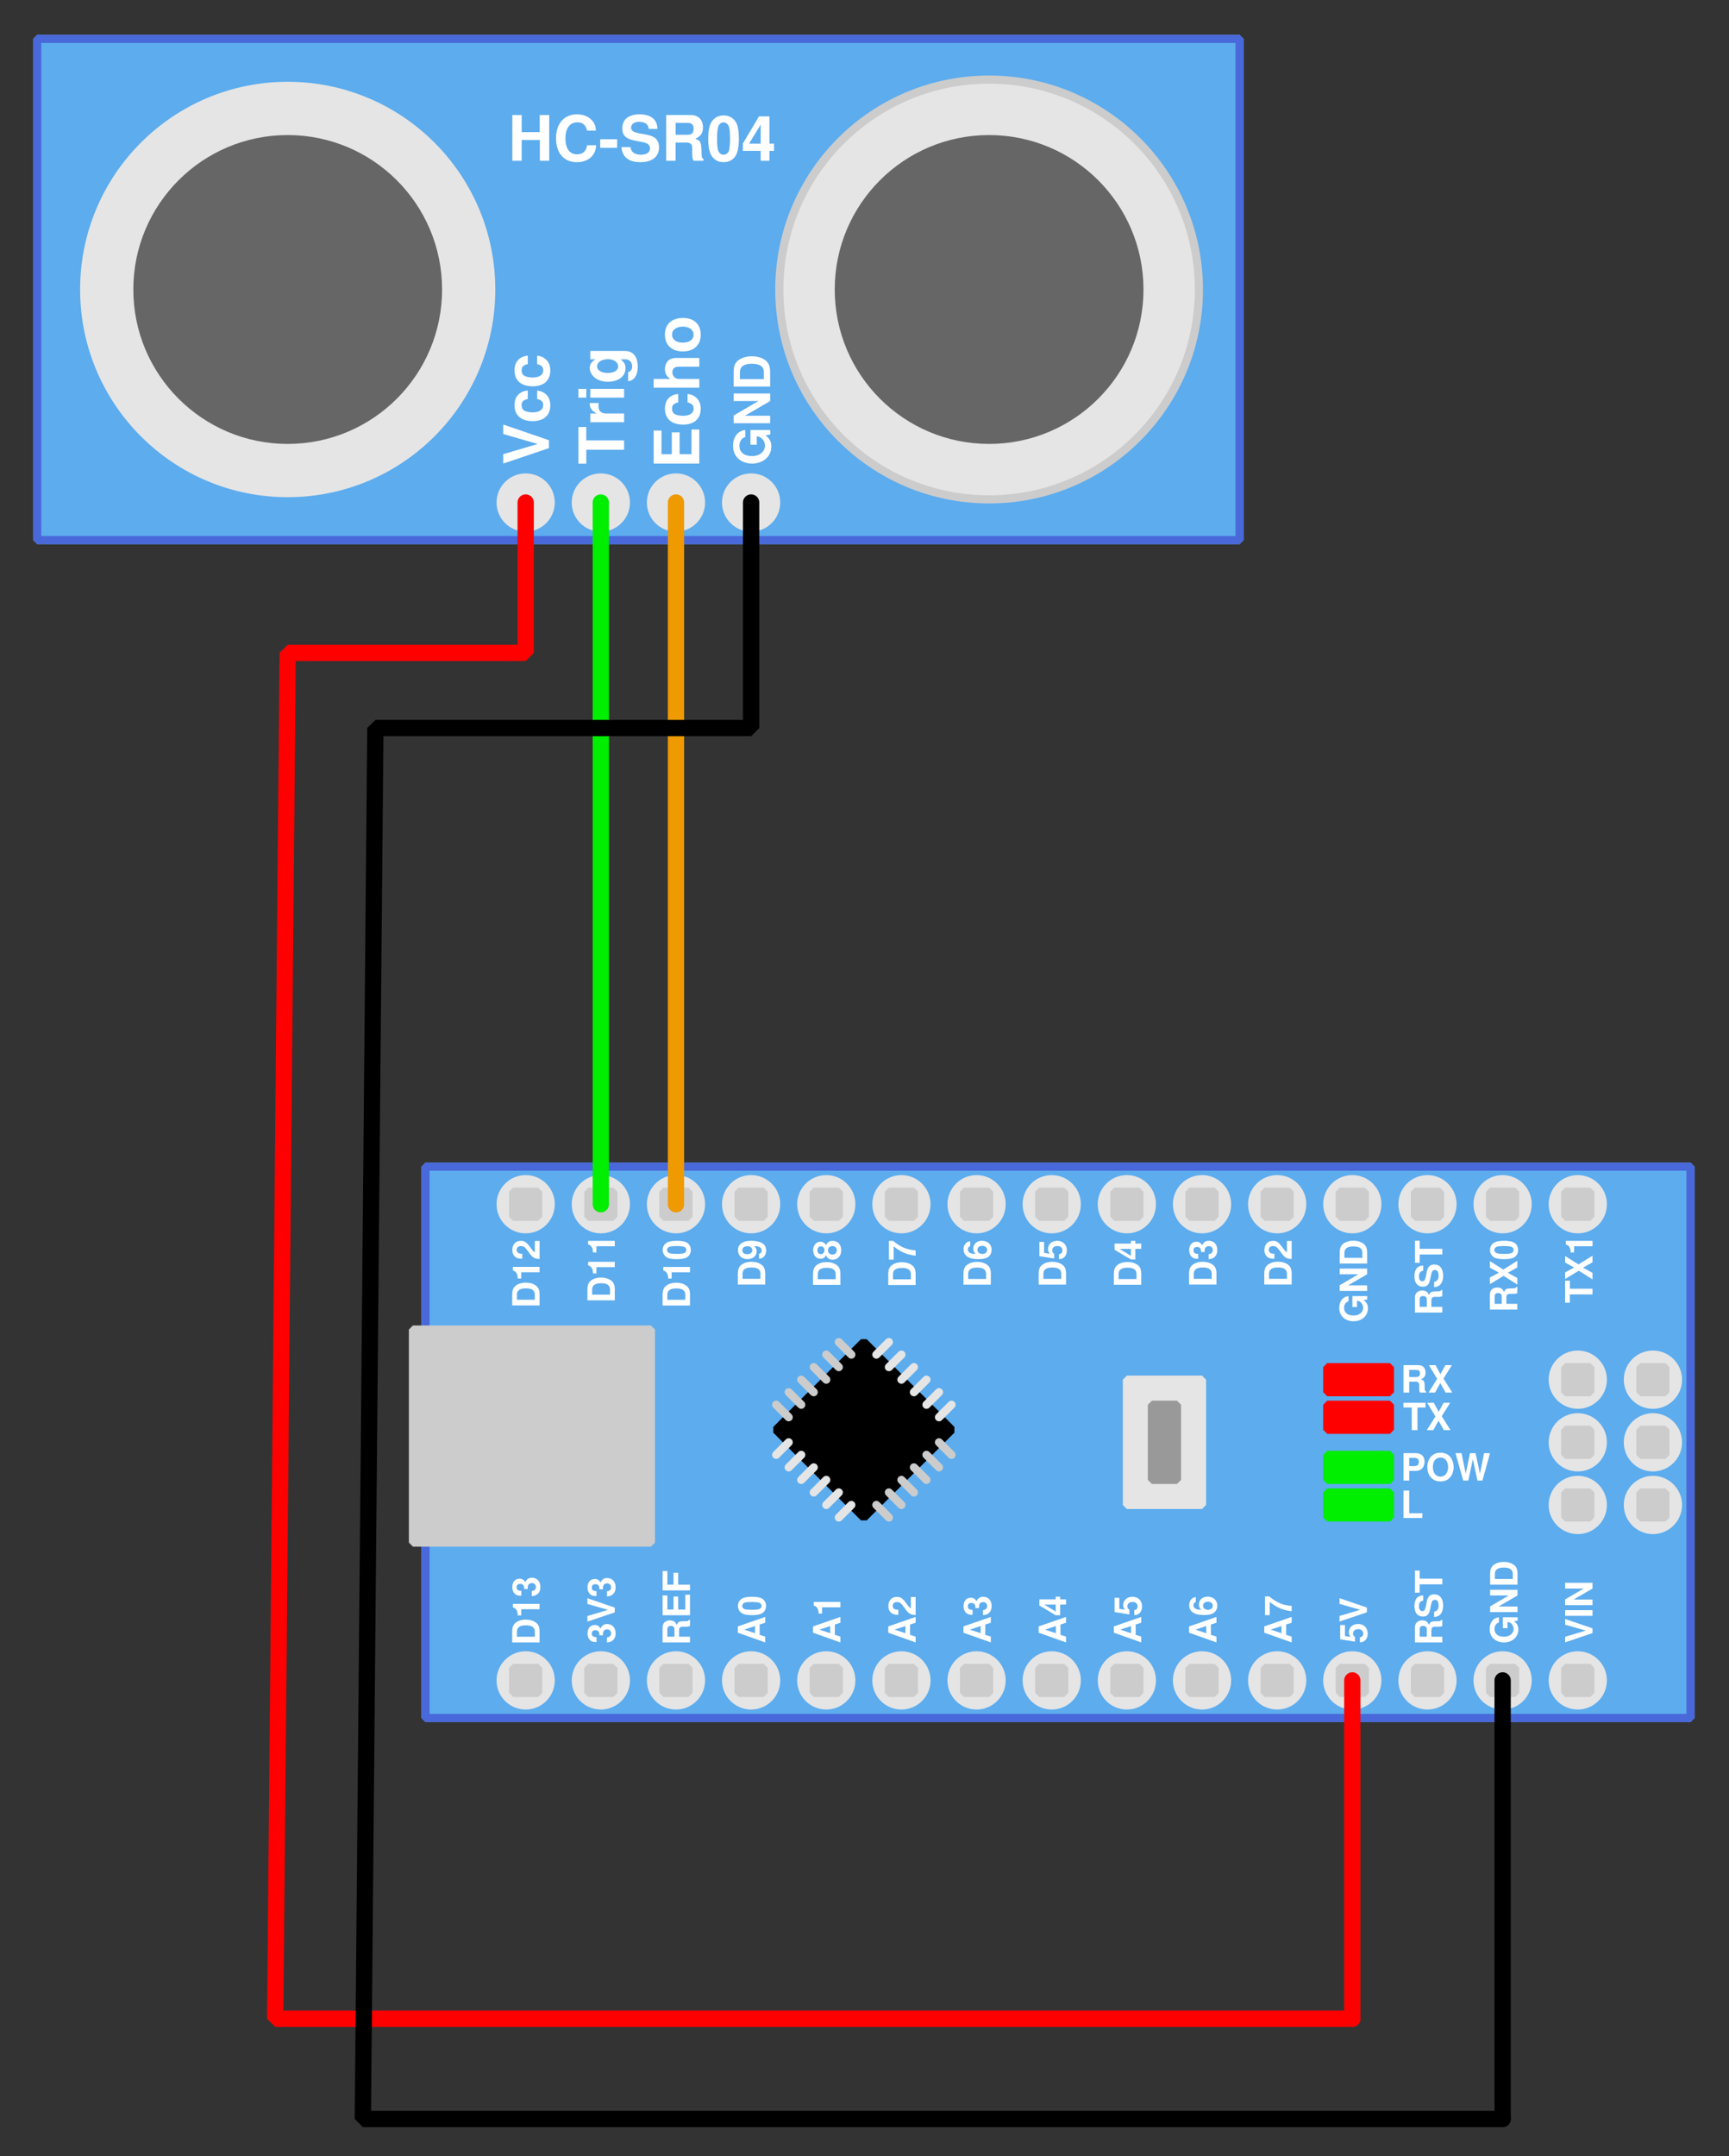 <?xml version="1.0" encoding="UTF-8"?>
<svg xmlns="http://www.w3.org/2000/svg" xmlns:xlink="http://www.w3.org/1999/xlink" viewBox="0 0 227.772 283.92" version="1.2">
<rect x="0" y="0" width="227.772" height="283.92" fill="#333333" stroke="none"/>
<defs>
<g>
<symbol overflow="visible" id="glyph0-0">
<path style="stroke:none;" d=""/>
</symbol>
<symbol overflow="visible" id="glyph0-1">
<path style="stroke:none;" d="M -1.438 -1.141 L -1.438 -1.984 C -1.438 -2.312 -1.297 -2.453 -1 -2.453 L -0.859 -2.453 C -0.766 -2.453 -0.672 -2.453 -0.625 -2.453 C -0.281 -2.453 -0.172 -2.469 0 -2.562 L 0 -3.359 L -0.141 -3.359 C -0.203 -3.234 -0.266 -3.188 -0.438 -3.188 C -1.5 -3.172 -1.547 -3.156 -1.75 -2.688 C -1.906 -3.094 -2.188 -3.297 -2.641 -3.297 C -2.922 -3.297 -3.188 -3.203 -3.359 -3.031 C -3.531 -2.875 -3.609 -2.641 -3.609 -2.328 L -3.609 -0.391 L 0 -0.391 L 0 -1.141 Z M -2.047 -1.141 L -2.984 -1.141 L -2.984 -2.031 C -2.984 -2.25 -2.969 -2.328 -2.891 -2.422 C -2.828 -2.516 -2.703 -2.562 -2.531 -2.562 C -2.359 -2.562 -2.219 -2.516 -2.141 -2.422 C -2.078 -2.344 -2.047 -2.25 -2.047 -2.031 Z M -2.047 -1.141 "/>
</symbol>
<symbol overflow="visible" id="glyph0-2">
<path style="stroke:none;" d="M -1.562 -1.141 L -1.562 -2.859 L -2.172 -2.859 L -2.172 -1.141 L -2.984 -1.141 L -2.984 -3 L -3.609 -3 L -3.609 -0.391 L 0 -0.391 L 0 -3.094 L -0.625 -3.094 L -0.625 -1.141 Z M -1.562 -1.141 "/>
</symbol>
<symbol overflow="visible" id="glyph0-3">
<path style="stroke:none;" d="M -1.562 -1.109 L -1.562 -2.688 L -2.172 -2.688 L -2.172 -1.109 L -2.984 -1.109 L -2.984 -2.906 L -3.609 -2.906 L -3.609 -0.359 L 0 -0.359 L 0 -1.109 Z M -1.562 -1.109 "/>
</symbol>
<symbol overflow="visible" id="glyph0-4">
<path style="stroke:none;" d="M -0.734 -2.484 L 0 -2.719 L 0 -3.484 L -3.609 -2.234 L -3.609 -1.406 L 0 -0.125 L 0 -0.891 L -0.734 -1.125 Z M -1.344 -2.281 L -1.344 -1.344 L -2.766 -1.812 Z M -1.344 -2.281 "/>
</symbol>
<symbol overflow="visible" id="glyph0-5">
<path style="stroke:none;" d="M -3.594 -1.359 C -3.594 -0.969 -3.422 -0.656 -3.141 -0.438 C -2.859 -0.234 -2.422 -0.141 -1.734 -0.141 C -1.109 -0.141 -0.672 -0.219 -0.406 -0.391 C -0.062 -0.594 0.109 -0.938 0.109 -1.359 C 0.109 -1.734 -0.047 -2.047 -0.328 -2.266 C -0.609 -2.469 -1.062 -2.562 -1.719 -2.562 C -2.359 -2.562 -2.797 -2.484 -3.062 -2.312 C -3.406 -2.109 -3.594 -1.766 -3.594 -1.359 Z M -3.031 -1.359 C -3.031 -1.531 -2.922 -1.672 -2.75 -1.766 C -2.594 -1.828 -2.219 -1.875 -1.734 -1.875 C -1.328 -1.875 -0.953 -1.828 -0.797 -1.781 C -0.594 -1.703 -0.484 -1.547 -0.484 -1.359 C -0.484 -1.172 -0.578 -1.031 -0.75 -0.953 C -0.906 -0.875 -1.266 -0.844 -1.734 -0.844 C -2.156 -0.844 -2.547 -0.875 -2.688 -0.922 C -2.906 -1 -3.031 -1.156 -3.031 -1.359 Z M -3.031 -1.359 "/>
</symbol>
<symbol overflow="visible" id="glyph0-6">
<path style="stroke:none;" d="M -2.516 -3 C -3.266 -3 -3.672 -2.5 -3.672 -1.594 C -3.672 -0.719 -3.266 -0.219 -2.562 -0.219 C -2 -0.219 -1.734 -0.5 -1.594 -1.234 L -1.484 -1.75 C -1.391 -2.234 -1.266 -2.422 -0.969 -2.422 C -0.656 -2.422 -0.484 -2.141 -0.484 -1.688 C -0.484 -1.188 -0.688 -0.906 -1.078 -0.875 L -1.078 -0.156 C -0.312 -0.203 0.109 -0.734 0.109 -1.656 C 0.109 -2.578 -0.312 -3.141 -1.062 -3.141 C -1.625 -3.141 -1.922 -2.844 -2.047 -2.172 L -2.156 -1.609 C -2.266 -1.078 -2.375 -0.938 -2.625 -0.938 C -2.906 -0.938 -3.078 -1.172 -3.078 -1.562 C -3.078 -2.031 -2.875 -2.281 -2.516 -2.312 Z M -2.516 -3 "/>
</symbol>
<symbol overflow="visible" id="glyph0-7">
<path style="stroke:none;" d="M -2.984 -1.906 L -2.984 -2.969 L -3.609 -2.969 L -3.609 -0.062 L -2.984 -0.062 L -2.984 -1.156 L 0 -1.156 L 0 -1.906 Z M -2.984 -1.906 "/>
</symbol>
<symbol overflow="visible" id="glyph0-8">
<path style="stroke:none;" d="M -1.938 -3.516 L -1.938 -2.078 L -1.328 -2.078 L -1.328 -2.891 C -1.125 -2.875 -1 -2.828 -0.859 -2.719 C -0.656 -2.547 -0.516 -2.266 -0.516 -1.984 C -0.516 -1.375 -1.047 -0.953 -1.781 -0.953 C -2.562 -0.953 -3.031 -1.328 -3.031 -1.969 C -3.031 -2.219 -2.969 -2.438 -2.812 -2.594 C -2.734 -2.703 -2.641 -2.766 -2.453 -2.828 L -2.453 -3.516 C -3.203 -3.438 -3.672 -2.828 -3.672 -1.953 C -3.672 -0.922 -2.906 -0.203 -1.781 -0.203 C -0.688 -0.203 0.109 -0.922 0.109 -1.891 C 0.109 -2.375 -0.062 -2.703 -0.469 -2.984 L 0.016 -3.078 L 0.016 -3.516 Z M -1.938 -3.516 "/>
</symbol>
<symbol overflow="visible" id="glyph0-9">
<path style="stroke:none;" d="M 0 -2.531 L 0 -3.281 L -3.609 -3.281 L -3.609 -2.531 L -1.156 -2.531 L -3.609 -1.094 L -3.609 -0.344 L 0 -0.344 L 0 -1.078 L -2.5 -1.078 Z M 0 -2.531 "/>
</symbol>
<symbol overflow="visible" id="glyph0-10">
<path style="stroke:none;" d="M 0 -0.375 L 0 -1.797 C 0 -2.344 -0.125 -2.688 -0.422 -2.938 C -0.766 -3.219 -1.25 -3.375 -1.812 -3.375 C -2.375 -3.375 -2.859 -3.219 -3.188 -2.938 C -3.484 -2.688 -3.609 -2.344 -3.609 -1.797 L -3.609 -0.375 Z M -0.625 -1.125 L -2.984 -1.125 L -2.984 -1.797 C -2.984 -2.359 -2.594 -2.625 -1.797 -2.625 C -1.016 -2.625 -0.625 -2.359 -0.625 -1.797 Z M -0.625 -1.125 "/>
</symbol>
<symbol overflow="visible" id="glyph0-11">
<path style="stroke:none;" d="M 0 -1.969 L -3.609 -3.203 L -3.609 -2.453 L -0.891 -1.672 L -3.609 -0.859 L -3.609 -0.125 L 0 -1.344 Z M 0 -1.969 "/>
</symbol>
<symbol overflow="visible" id="glyph0-12">
<path style="stroke:none;" d="M -3.609 -1.062 L -3.609 -0.312 L 0 -0.312 L 0 -1.062 Z M -3.609 -1.062 "/>
</symbol>
<symbol overflow="visible" id="glyph0-13">
<path style="stroke:none;" d="M -2.422 -1.172 L 0 -1.172 L 0 -1.875 L -3.516 -1.875 L -3.516 -1.406 C -3.094 -1.297 -2.875 -0.938 -2.875 -0.344 L -2.422 -0.344 Z M -2.422 -1.172 "/>
</symbol>
<symbol overflow="visible" id="glyph0-14">
<path style="stroke:none;" d="M -1.562 -1.078 C -1.562 -1.344 -1.562 -1.359 -1.531 -1.484 C -1.469 -1.719 -1.266 -1.859 -1.016 -1.859 C -0.703 -1.859 -0.484 -1.641 -0.484 -1.344 C -0.484 -1.016 -0.672 -0.844 -1.031 -0.812 L -1.031 -0.141 C -0.328 -0.156 0.109 -0.609 0.109 -1.328 C 0.109 -2.078 -0.328 -2.562 -1.016 -2.562 C -1.422 -2.562 -1.688 -2.375 -1.875 -1.984 C -2.078 -2.297 -2.312 -2.438 -2.625 -2.438 C -3.219 -2.438 -3.594 -2 -3.594 -1.328 C -3.594 -0.812 -3.359 -0.422 -2.984 -0.266 C -2.812 -0.203 -2.703 -0.188 -2.406 -0.188 L -2.406 -0.828 C -2.594 -0.844 -2.688 -0.859 -2.781 -0.891 C -2.938 -0.953 -3.031 -1.109 -3.031 -1.312 C -3.031 -1.594 -2.859 -1.75 -2.562 -1.75 C -2.203 -1.75 -2.031 -1.547 -2.031 -1.141 L -2.031 -1.078 Z M -1.562 -1.078 "/>
</symbol>
<symbol overflow="visible" id="glyph0-15">
<path style="stroke:none;" d="M -2.719 -2.516 C -2.938 -2.484 -3.062 -2.438 -3.188 -2.344 C -3.438 -2.156 -3.594 -1.844 -3.594 -1.453 C -3.594 -1.016 -3.391 -0.656 -3.047 -0.453 C -2.703 -0.25 -2.312 -0.156 -1.672 -0.156 C -1.062 -0.156 -0.688 -0.234 -0.406 -0.406 C -0.078 -0.609 0.109 -0.984 0.109 -1.391 C 0.109 -2.094 -0.406 -2.578 -1.172 -2.578 C -1.844 -2.578 -2.312 -2.156 -2.312 -1.547 C -2.312 -1.266 -2.234 -1.062 -2 -0.859 L -2.078 -0.859 C -2.406 -0.859 -2.5 -0.875 -2.641 -0.938 C -2.891 -1.031 -3.031 -1.188 -3.031 -1.438 C -3.031 -1.656 -2.938 -1.781 -2.719 -1.875 Z M -1.766 -1.375 C -1.766 -1.703 -1.516 -1.906 -1.125 -1.906 C -0.75 -1.906 -0.484 -1.688 -0.484 -1.375 C -0.484 -1.062 -0.734 -0.844 -1.109 -0.844 C -1.5 -0.844 -1.766 -1.062 -1.766 -1.375 Z M -1.766 -1.375 "/>
</symbol>
<symbol overflow="visible" id="glyph0-16">
<path style="stroke:none;" d="M -3.516 -2.422 L -3.516 -0.547 L -1.562 -0.234 L -1.562 -0.859 C -1.734 -0.938 -1.828 -1.094 -1.828 -1.297 C -1.828 -1.656 -1.562 -1.875 -1.141 -1.875 C -0.734 -1.875 -0.484 -1.656 -0.484 -1.297 C -0.484 -1 -0.641 -0.828 -0.922 -0.812 L -0.922 -0.141 C -0.297 -0.141 0.109 -0.609 0.109 -1.297 C 0.109 -2.047 -0.406 -2.562 -1.156 -2.562 C -1.875 -2.562 -2.375 -2.109 -2.375 -1.469 C -2.375 -1.234 -2.312 -1.062 -2.156 -0.859 L -2.891 -0.969 L -2.891 -2.422 Z M -3.516 -2.422 "/>
</symbol>
<symbol overflow="visible" id="glyph0-17">
<path style="stroke:none;" d="M -1.359 -2.578 L -1.359 -2.219 L -3.516 -2.219 L -3.516 -1.406 L -1.359 -0.125 L -0.781 -0.125 L -0.781 -1.531 L 0 -1.531 L 0 -2.219 L -0.781 -2.219 L -0.781 -2.578 Z M -1.359 -1.531 L -1.359 -0.609 L -2.859 -1.531 Z M -1.359 -1.531 "/>
</symbol>
<symbol overflow="visible" id="glyph0-18">
<path style="stroke:none;" d="M -0.812 -0.188 C -0.281 -0.203 0.125 -0.656 0.125 -1.266 C 0.125 -1.719 -0.062 -2.062 -0.422 -2.266 C -0.734 -2.453 -1.266 -2.562 -1.828 -2.562 C -2.344 -2.562 -2.75 -2.484 -3.016 -2.312 C -3.391 -2.094 -3.594 -1.75 -3.594 -1.328 C -3.594 -0.625 -3.078 -0.141 -2.344 -0.141 C -1.625 -0.141 -1.125 -0.562 -1.125 -1.188 C -1.125 -1.359 -1.172 -1.531 -1.266 -1.641 C -1.297 -1.703 -1.344 -1.75 -1.469 -1.859 C -0.797 -1.859 -0.469 -1.672 -0.469 -1.281 C -0.469 -1.031 -0.609 -0.875 -0.812 -0.859 Z M -3.016 -1.297 C -3.016 -1.641 -2.766 -1.844 -2.344 -1.844 C -1.969 -1.844 -1.703 -1.641 -1.703 -1.312 C -1.703 -1 -1.953 -0.797 -2.359 -0.797 C -2.766 -0.797 -3.016 -0.984 -3.016 -1.297 Z M -3.016 -1.297 "/>
</symbol>
<symbol overflow="visible" id="glyph0-19">
<path style="stroke:none;" d="M -1.906 -2.031 C -1.969 -2.141 -2.016 -2.203 -2.062 -2.25 C -2.188 -2.391 -2.406 -2.484 -2.641 -2.484 C -3.188 -2.484 -3.594 -2 -3.594 -1.359 C -3.594 -0.703 -3.188 -0.234 -2.625 -0.234 C -2.297 -0.234 -2.078 -0.359 -1.906 -0.688 C -1.688 -0.281 -1.422 -0.109 -1.016 -0.109 C -0.344 -0.109 0.109 -0.625 0.109 -1.359 C 0.109 -2.094 -0.344 -2.594 -1.016 -2.594 C -1.422 -2.594 -1.688 -2.438 -1.906 -2.031 Z M -3.031 -1.359 C -3.031 -1.672 -2.844 -1.875 -2.562 -1.875 C -2.297 -1.875 -2.109 -1.672 -2.109 -1.359 C -2.109 -1.047 -2.297 -0.844 -2.578 -0.844 C -2.844 -0.844 -3.031 -1.047 -3.031 -1.359 Z M -1.641 -1.359 C -1.641 -1.688 -1.406 -1.906 -1.047 -1.906 C -0.703 -1.906 -0.484 -1.688 -0.484 -1.359 C -0.484 -1.016 -0.703 -0.797 -1.047 -0.797 C -1.406 -0.797 -1.641 -1.016 -1.641 -1.359 Z M -1.641 -1.359 "/>
</symbol>
<symbol overflow="visible" id="glyph0-20">
<path style="stroke:none;" d="M -0.625 -2.531 L -0.625 -1.047 C -0.812 -1.141 -0.906 -1.25 -1.281 -1.766 C -1.734 -2.375 -1.984 -2.547 -2.469 -2.547 C -3.156 -2.547 -3.594 -2.078 -3.594 -1.344 C -3.594 -0.625 -3.156 -0.188 -2.406 -0.188 L -2.281 -0.188 L -2.281 -0.859 L -2.406 -0.859 C -2.797 -0.859 -3.016 -1.047 -3.016 -1.359 C -3.016 -1.672 -2.812 -1.859 -2.453 -1.859 C -2.062 -1.859 -1.922 -1.734 -1.359 -0.953 C -0.953 -0.359 -0.656 -0.172 0 -0.156 L 0 -2.531 Z M -0.625 -2.531 "/>
</symbol>
<symbol overflow="visible" id="glyph0-21">
<path style="stroke:none;" d="M -1.844 -2.078 L -3.609 -3.188 L -3.609 -2.328 L -2.422 -1.672 L -3.609 -1.031 L -3.609 -0.156 L -1.812 -1.25 L 0 -0.109 L 0 -0.969 L -1.25 -1.656 L 0 -2.359 L 0 -3.234 Z M -1.844 -2.078 "/>
</symbol>
<symbol overflow="visible" id="glyph0-22">
<path style="stroke:none;" d="M -3.516 -2.609 L -3.516 -0.141 L -2.891 -0.141 L -2.891 -1.891 C -2.672 -1.672 -2.031 -1.266 -1.719 -1.125 C -1.203 -0.875 -0.75 -0.75 0 -0.656 L 0 -1.359 C -1.109 -1.422 -1.969 -1.781 -2.969 -2.609 Z M -3.516 -2.609 "/>
</symbol>
<symbol overflow="visible" id="glyph1-0">
<path style="stroke:none;" d=""/>
</symbol>
<symbol overflow="visible" id="glyph1-1">
<path style="stroke:none;" d="M 1.141 -1.438 L 1.984 -1.438 C 2.312 -1.438 2.453 -1.297 2.453 -1 L 2.453 -0.859 C 2.453 -0.766 2.453 -0.672 2.453 -0.625 C 2.453 -0.281 2.469 -0.172 2.562 0 L 3.359 0 L 3.359 -0.141 C 3.234 -0.203 3.188 -0.266 3.188 -0.438 C 3.172 -1.5 3.156 -1.547 2.688 -1.75 C 3.094 -1.906 3.297 -2.188 3.297 -2.641 C 3.297 -2.922 3.203 -3.188 3.031 -3.359 C 2.875 -3.531 2.641 -3.609 2.328 -3.609 L 0.391 -3.609 L 0.391 0 L 1.141 0 Z M 1.141 -2.047 L 1.141 -2.984 L 2.031 -2.984 C 2.25 -2.984 2.328 -2.969 2.422 -2.891 C 2.516 -2.828 2.562 -2.703 2.562 -2.531 C 2.562 -2.359 2.516 -2.219 2.422 -2.141 C 2.344 -2.078 2.25 -2.047 2.031 -2.047 Z M 1.141 -2.047 "/>
</symbol>
<symbol overflow="visible" id="glyph1-2">
<path style="stroke:none;" d="M 2.078 -1.844 L 3.188 -3.609 L 2.328 -3.609 L 1.672 -2.422 L 1.031 -3.609 L 0.156 -3.609 L 1.25 -1.812 L 0.109 0 L 0.969 0 L 1.656 -1.25 L 2.359 0 L 3.234 0 Z M 2.078 -1.844 "/>
</symbol>
<symbol overflow="visible" id="glyph1-3">
<path style="stroke:none;" d="M 1.906 -2.984 L 2.969 -2.984 L 2.969 -3.609 L 0.062 -3.609 L 0.062 -2.984 L 1.156 -2.984 L 1.156 0 L 1.906 0 Z M 1.906 -2.984 "/>
</symbol>
<symbol overflow="visible" id="glyph1-4">
<path style="stroke:none;" d="M 1.125 -1.281 L 2.047 -1.281 C 2.703 -1.281 3.141 -1.766 3.141 -2.484 C 3.141 -3.219 2.719 -3.609 1.969 -3.609 L 0.375 -3.609 L 0.375 0 L 1.125 0 Z M 1.125 -1.906 L 1.125 -2.984 L 1.812 -2.984 C 2.203 -2.984 2.391 -2.812 2.391 -2.453 C 2.391 -2.078 2.203 -1.906 1.812 -1.906 Z M 1.125 -1.906 "/>
</symbol>
<symbol overflow="visible" id="glyph1-5">
<path style="stroke:none;" d="M 1.938 -3.672 C 1.422 -3.672 1.016 -3.5 0.703 -3.172 C 0.375 -2.828 0.203 -2.312 0.203 -1.781 C 0.203 -1.234 0.375 -0.734 0.703 -0.391 C 1.016 -0.047 1.422 0.109 1.938 0.109 C 2.453 0.109 2.859 -0.047 3.172 -0.391 C 3.484 -0.719 3.672 -1.25 3.672 -1.75 C 3.672 -2.312 3.484 -2.828 3.172 -3.172 C 2.859 -3.516 2.453 -3.672 1.938 -3.672 Z M 1.938 -3.031 C 2.547 -3.031 2.938 -2.547 2.938 -1.766 C 2.938 -1.016 2.531 -0.516 1.938 -0.516 C 1.328 -0.516 0.938 -1.016 0.938 -1.781 C 0.938 -2.547 1.328 -3.031 1.938 -3.031 Z M 1.938 -3.031 "/>
</symbol>
<symbol overflow="visible" id="glyph1-6">
<path style="stroke:none;" d="M 3.609 0 L 4.609 -3.609 L 3.828 -3.609 L 3.281 -0.906 L 2.703 -3.609 L 1.969 -3.609 L 1.406 -0.906 L 0.859 -3.609 L 0.062 -3.609 L 1.078 0 L 1.75 0 L 2.344 -2.812 L 2.953 0 Z M 3.609 0 "/>
</symbol>
<symbol overflow="visible" id="glyph1-7">
<path style="stroke:none;" d="M 1.141 -3.609 L 0.391 -3.609 L 0.391 0 L 2.875 0 L 2.875 -0.625 L 1.141 -0.625 Z M 1.141 -3.609 "/>
</symbol>
<symbol overflow="visible" id="glyph2-0">
<path style="stroke:none;" d=""/>
</symbol>
<symbol overflow="visible" id="glyph2-1">
<path style="stroke:none;" d="M 4.188 -2.734 L 4.188 0 L 5.422 0 L 5.422 -6.016 L 4.172 -6.016 L 4.172 -3.766 L 1.797 -3.766 L 1.797 -6.016 L 0.562 -6.016 L 0.562 0 L 1.797 0 L 1.797 -2.734 Z M 4.188 -2.734 "/>
</symbol>
<symbol overflow="visible" id="glyph2-2">
<path style="stroke:none;" d="M 5.625 -3.969 C 5.578 -4.5 5.484 -4.828 5.219 -5.172 C 4.766 -5.781 4.016 -6.109 3.125 -6.109 C 1.422 -6.109 0.359 -4.906 0.359 -2.953 C 0.359 -1.016 1.406 0.188 3.078 0.188 C 4.594 0.188 5.578 -0.672 5.656 -2.047 L 4.453 -2.047 C 4.359 -1.281 3.891 -0.844 3.125 -0.844 C 2.156 -0.844 1.594 -1.625 1.594 -2.938 C 1.594 -4.266 2.188 -5.062 3.156 -5.062 C 3.875 -5.062 4.281 -4.703 4.453 -3.969 Z M 5.625 -3.969 "/>
</symbol>
<symbol overflow="visible" id="glyph2-3">
<path style="stroke:none;" d="M 2.453 -2.828 L 0.219 -2.828 L 0.219 -1.703 L 2.453 -1.703 Z M 2.453 -2.828 "/>
</symbol>
<symbol overflow="visible" id="glyph2-4">
<path style="stroke:none;" d="M 5 -4.188 C 5 -5.422 4.172 -6.109 2.641 -6.109 C 1.203 -6.109 0.375 -5.438 0.375 -4.266 C 0.375 -3.328 0.844 -2.875 2.062 -2.641 L 2.906 -2.484 C 3.734 -2.328 4.031 -2.094 4.031 -1.609 C 4.031 -1.109 3.578 -0.797 2.828 -0.797 C 1.984 -0.797 1.516 -1.156 1.469 -1.797 L 0.266 -1.797 C 0.344 -0.516 1.219 0.188 2.75 0.188 C 4.312 0.188 5.219 -0.531 5.219 -1.75 C 5.219 -2.703 4.75 -3.203 3.625 -3.422 L 2.688 -3.594 C 1.812 -3.766 1.547 -3.938 1.547 -4.375 C 1.547 -4.828 1.953 -5.125 2.594 -5.125 C 3.375 -5.125 3.812 -4.797 3.859 -4.188 Z M 5 -4.188 "/>
</symbol>
<symbol overflow="visible" id="glyph2-5">
<path style="stroke:none;" d="M 1.891 -2.391 L 3.312 -2.391 C 3.859 -2.391 4.078 -2.172 4.078 -1.672 L 4.078 -1.422 C 4.078 -1.266 4.078 -1.125 4.078 -1.031 C 4.078 -0.469 4.109 -0.281 4.25 0 L 5.578 0 L 5.578 -0.219 C 5.391 -0.328 5.328 -0.453 5.328 -0.719 C 5.281 -2.484 5.25 -2.578 4.484 -2.906 C 5.172 -3.172 5.5 -3.656 5.5 -4.391 C 5.5 -4.875 5.344 -5.312 5.047 -5.609 C 4.781 -5.875 4.391 -6.016 3.891 -6.016 L 0.656 -6.016 L 0.656 0 L 1.891 0 Z M 1.891 -3.422 L 1.891 -4.984 L 3.391 -4.984 C 3.75 -4.984 3.891 -4.953 4.047 -4.828 C 4.188 -4.703 4.266 -4.5 4.266 -4.219 C 4.266 -3.922 4.188 -3.703 4.047 -3.578 C 3.906 -3.453 3.75 -3.422 3.391 -3.422 Z M 1.891 -3.422 "/>
</symbol>
<symbol overflow="visible" id="glyph2-6">
<path style="stroke:none;" d="M 2.25 -5.969 C 1.625 -5.969 1.094 -5.703 0.734 -5.219 C 0.391 -4.766 0.234 -4.031 0.234 -2.891 C 0.234 -1.844 0.375 -1.125 0.656 -0.672 C 1 -0.109 1.562 0.188 2.25 0.188 C 2.891 0.188 3.406 -0.062 3.766 -0.547 C 4.094 -1 4.266 -1.75 4.266 -2.859 C 4.266 -3.922 4.141 -4.656 3.859 -5.109 C 3.5 -5.672 2.938 -5.969 2.25 -5.969 Z M 2.25 -5.047 C 2.547 -5.047 2.781 -4.875 2.922 -4.578 C 3.047 -4.328 3.109 -3.688 3.109 -2.875 C 3.109 -2.219 3.047 -1.578 2.969 -1.344 C 2.828 -0.984 2.578 -0.797 2.25 -0.797 C 1.953 -0.797 1.719 -0.953 1.578 -1.25 C 1.453 -1.5 1.391 -2.109 1.391 -2.891 C 1.391 -3.594 1.453 -4.25 1.547 -4.484 C 1.672 -4.844 1.922 -5.047 2.25 -5.047 Z M 2.25 -5.047 "/>
</symbol>
<symbol overflow="visible" id="glyph2-7">
<path style="stroke:none;" d="M 4.312 -2.25 L 3.703 -2.25 L 3.703 -5.844 L 2.328 -5.844 L 0.203 -2.266 L 0.203 -1.297 L 2.547 -1.297 L 2.547 0 L 3.703 0 L 3.703 -1.297 L 4.312 -1.297 Z M 2.547 -2.25 L 1.016 -2.25 L 2.547 -4.75 Z M 2.547 -2.25 "/>
</symbol>
<symbol overflow="visible" id="glyph3-0">
<path style="stroke:none;" d=""/>
</symbol>
<symbol overflow="visible" id="glyph3-1">
<path style="stroke:none;" d="M 0 -3.281 L -6.016 -5.344 L -6.016 -4.094 L -1.484 -2.781 L -6.016 -1.438 L -6.016 -0.203 L 0 -2.234 Z M 0 -3.281 "/>
</symbol>
<symbol overflow="visible" id="glyph3-2">
<path style="stroke:none;" d="M -2.781 -4.312 C -3.875 -4.219 -4.531 -3.5 -4.531 -2.391 C -4.531 -1.047 -3.656 -0.281 -2.141 -0.281 C -0.672 -0.281 0.188 -1.047 0.188 -2.375 C 0.188 -3.453 -0.484 -4.203 -1.547 -4.312 L -1.547 -3.203 C -0.969 -3.062 -0.75 -2.828 -0.75 -2.375 C -0.75 -1.781 -1.266 -1.438 -2.141 -1.438 C -2.562 -1.438 -2.953 -1.516 -3.219 -1.656 C -3.469 -1.797 -3.594 -2.047 -3.594 -2.375 C -3.594 -2.844 -3.375 -3.062 -2.781 -3.203 Z M -2.781 -4.312 "/>
</symbol>
<symbol overflow="visible" id="glyph3-3">
<path style="stroke:none;" d="M -4.984 -3.172 L -4.984 -4.938 L -6.016 -4.938 L -6.016 -0.109 L -4.984 -0.109 L -4.984 -1.938 L 0 -1.938 L 0 -3.172 Z M -4.984 -3.172 "/>
</symbol>
<symbol overflow="visible" id="glyph3-4">
<path style="stroke:none;" d="M -4.453 -0.516 L 0 -0.516 L 0 -1.672 L -2.375 -1.672 C -3.047 -1.672 -3.375 -2.016 -3.375 -2.688 C -3.375 -2.812 -3.375 -2.891 -3.344 -3.047 L -4.516 -3.047 C -4.531 -2.984 -4.531 -2.969 -4.531 -2.906 C -4.531 -2.391 -4.188 -1.938 -3.578 -1.672 L -4.453 -1.672 Z M -4.453 -0.516 "/>
</symbol>
<symbol overflow="visible" id="glyph3-5">
<path style="stroke:none;" d="M -4.453 -1.703 L -4.453 -0.547 L 0 -0.547 L 0 -1.703 Z M -6.016 -1.703 L -6.016 -0.547 L -4.984 -0.547 L -4.984 -1.703 Z M -6.016 -1.703 "/>
</symbol>
<symbol overflow="visible" id="glyph3-6">
<path style="stroke:none;" d="M -4.453 -3.297 L -3.766 -3.297 C -4.297 -2.984 -4.531 -2.625 -4.531 -2.156 C -4.531 -1.75 -4.328 -1.312 -4.016 -1.016 C -3.547 -0.562 -2.906 -0.344 -2.125 -0.344 C -0.75 -0.344 0.188 -1.062 0.188 -2.125 C 0.188 -2.609 0.031 -2.891 -0.453 -3.297 L 0.156 -3.297 C 0.688 -3.297 1.062 -2.922 1.062 -2.375 C 1.062 -1.969 0.875 -1.703 0.531 -1.609 L 0.531 -0.422 C 0.875 -0.438 1.125 -0.562 1.375 -0.859 C 1.656 -1.219 1.797 -1.703 1.797 -2.328 C 1.797 -3.625 1.188 -4.391 0.156 -4.391 L -4.453 -4.391 Z M -3.562 -2.375 C -3.562 -2.906 -2.969 -3.312 -2.141 -3.312 C -1.328 -3.312 -0.781 -2.922 -0.781 -2.344 C -0.781 -1.844 -1.328 -1.5 -2.141 -1.5 C -2.984 -1.5 -3.562 -1.844 -3.562 -2.375 Z M -3.562 -2.375 "/>
</symbol>
<symbol overflow="visible" id="glyph3-7">
<path style="stroke:none;" d="M -2.594 -1.891 L -2.594 -4.766 L -3.625 -4.766 L -3.625 -1.891 L -4.984 -1.891 L -4.984 -5 L -6.016 -5 L -6.016 -0.656 L 0 -0.656 L 0 -5.141 L -1.031 -5.141 L -1.031 -1.891 Z M -2.594 -1.891 "/>
</symbol>
<symbol overflow="visible" id="glyph3-8">
<path style="stroke:none;" d="M -6.016 -0.547 L 0 -0.547 L 0 -1.703 L -2.672 -1.703 C -3.188 -1.703 -3.547 -2.078 -3.547 -2.594 C -3.547 -2.859 -3.453 -3.047 -3.281 -3.172 C -3.125 -3.281 -3 -3.312 -2.719 -3.312 L 0 -3.312 L 0 -4.469 L -2.984 -4.469 C -3.547 -4.469 -3.938 -4.312 -4.188 -4.016 C -4.406 -3.75 -4.531 -3.375 -4.531 -3.016 C -4.531 -2.438 -4.312 -2.031 -3.812 -1.703 L -6.016 -1.703 Z M -6.016 -0.547 "/>
</symbol>
<symbol overflow="visible" id="glyph3-9">
<path style="stroke:none;" d="M -4.531 -2.484 C -4.531 -1.125 -3.625 -0.281 -2.172 -0.281 C -0.703 -0.281 0.188 -1.125 0.188 -2.484 C 0.188 -3.859 -0.703 -4.688 -2.141 -4.688 C -3.641 -4.688 -4.531 -3.875 -4.531 -2.484 Z M -3.594 -2.484 C -3.594 -3.125 -3.031 -3.547 -2.156 -3.547 C -1.312 -3.547 -0.75 -3.109 -0.75 -2.484 C -0.75 -1.859 -1.312 -1.438 -2.172 -1.438 C -3.031 -1.438 -3.594 -1.859 -3.594 -2.484 Z M -3.594 -2.484 "/>
</symbol>
<symbol overflow="visible" id="glyph4-0">
<path style="stroke:none;" d=""/>
</symbol>
<symbol overflow="visible" id="glyph4-1">
<path style="stroke:none;" d="M -2.594 -4.703 L -2.594 -2.766 L -1.766 -2.766 L -1.766 -3.859 C -1.5 -3.844 -1.328 -3.781 -1.156 -3.625 C -0.859 -3.391 -0.688 -3.016 -0.688 -2.641 C -0.688 -1.844 -1.391 -1.266 -2.391 -1.266 C -3.422 -1.266 -4.047 -1.766 -4.047 -2.625 C -4.047 -2.969 -3.953 -3.25 -3.766 -3.469 C -3.641 -3.609 -3.531 -3.688 -3.281 -3.766 L -3.281 -4.703 C -4.281 -4.578 -4.891 -3.781 -4.891 -2.609 C -4.891 -1.219 -3.875 -0.281 -2.375 -0.281 C -0.906 -0.281 0.156 -1.234 0.156 -2.531 C 0.156 -3.172 -0.078 -3.609 -0.625 -3.984 L 0.016 -4.109 L 0.016 -4.703 Z M -2.594 -4.703 "/>
</symbol>
<symbol overflow="visible" id="glyph4-2">
<path style="stroke:none;" d="M 0 -3.375 L 0 -4.375 L -4.812 -4.375 L -4.812 -3.375 L -1.547 -3.375 L -4.812 -1.469 L -4.812 -0.453 L 0 -0.453 L 0 -1.438 L -3.328 -1.438 Z M 0 -3.375 "/>
</symbol>
<symbol overflow="visible" id="glyph4-3">
<path style="stroke:none;" d="M 0 -0.516 L 0 -2.391 C 0 -3.125 -0.172 -3.594 -0.562 -3.922 C -1.016 -4.297 -1.656 -4.5 -2.406 -4.5 C -3.156 -4.5 -3.812 -4.297 -4.266 -3.922 C -4.656 -3.594 -4.812 -3.141 -4.812 -2.391 L -4.812 -0.516 Z M -0.828 -1.5 L -3.984 -1.5 L -3.984 -2.391 C -3.984 -3.141 -3.469 -3.516 -2.406 -3.516 C -1.344 -3.516 -0.828 -3.141 -0.828 -2.391 Z M -0.828 -1.5 "/>
</symbol>
</g>
</defs>
<g id="surface1">
<path style="fill-rule:evenodd;fill:rgb(36.108%,67.577%,93.359%);fill-opacity:1;stroke-width:9.75;stroke-linecap:round;stroke-linejoin:bevel;stroke:rgb(36.108%,67.577%,93.359%);stroke-opacity:1;stroke-miterlimit:6;" d="M 505.003 519.995 L 2020.012 519.995 L 2020.012 1179.991 L 505.003 1179.991 Z M 505.003 519.995 " transform="matrix(0.11,0,0,-0.11,0.5,283.42)"/>
<path style="fill-rule:evenodd;fill:rgb(89.844%,89.844%,89.844%);fill-opacity:1;stroke-width:9.75;stroke-linecap:round;stroke-linejoin:bevel;stroke:rgb(89.844%,89.844%,89.844%);stroke-opacity:1;stroke-miterlimit:6;" d="M 1195.017 564.989 C 1195.017 581.56 1181.569 595.008 1164.998 595.008 C 1148.427 595.008 1135.015 581.56 1135.015 564.989 C 1135.015 548.418 1148.427 535.005 1164.998 535.005 C 1181.569 535.005 1195.017 548.418 1195.017 564.989 " transform="matrix(0.11,0,0,-0.11,0.5,283.42)"/>
<path style="fill:none;stroke-width:9.75;stroke-linecap:round;stroke-linejoin:bevel;stroke:rgb(28.589%,40.796%,85.156%);stroke-opacity:1;stroke-miterlimit:6;" d="M 505.003 519.995 L 2020.012 519.995 L 2020.012 1179.991 L 505.003 1179.991 Z M 505.003 519.995 " transform="matrix(0.11,0,0,-0.11,0.5,283.42)"/>
<path style="fill-rule:evenodd;fill:rgb(80.077%,80.077%,80.077%);fill-opacity:1;stroke-width:9.75;stroke-linecap:round;stroke-linejoin:bevel;stroke:rgb(80.077%,80.077%,80.077%);stroke-opacity:1;stroke-miterlimit:6;" d="M 1149.989 550.015 L 1180.008 550.015 L 1180.008 579.998 L 1149.989 579.998 Z M 1149.989 550.015 " transform="matrix(0.11,0,0,-0.11,0.5,283.42)"/>
<path style="fill-rule:evenodd;fill:rgb(89.844%,89.844%,89.844%);fill-opacity:1;stroke-width:9.75;stroke-linecap:round;stroke-linejoin:bevel;stroke:rgb(89.844%,89.844%,89.844%);stroke-opacity:1;stroke-miterlimit:6;" d="M 1285.004 564.989 C 1285.004 581.56 1271.556 595.008 1254.985 595.008 C 1238.414 595.008 1225.001 581.56 1225.001 564.989 C 1225.001 548.418 1238.414 535.005 1254.985 535.005 C 1271.556 535.005 1285.004 548.418 1285.004 564.989 " transform="matrix(0.11,0,0,-0.11,0.5,283.42)"/>
<path style="fill-rule:evenodd;fill:rgb(80.077%,80.077%,80.077%);fill-opacity:1;stroke-width:9.75;stroke-linecap:round;stroke-linejoin:bevel;stroke:rgb(80.077%,80.077%,80.077%);stroke-opacity:1;stroke-miterlimit:6;" d="M 1240.011 550.015 L 1269.994 550.015 L 1269.994 579.998 L 1240.011 579.998 Z M 1240.011 550.015 " transform="matrix(0.11,0,0,-0.11,0.5,283.42)"/>
<path style="fill-rule:evenodd;fill:rgb(89.844%,89.844%,89.844%);fill-opacity:1;stroke-width:9.75;stroke-linecap:round;stroke-linejoin:bevel;stroke:rgb(89.844%,89.844%,89.844%);stroke-opacity:1;stroke-miterlimit:6;" d="M 1374.99 564.989 C 1374.99 581.56 1361.578 595.008 1345.007 595.008 C 1328.436 595.008 1314.988 581.56 1314.988 564.989 C 1314.988 548.418 1328.436 535.005 1345.007 535.005 C 1361.578 535.005 1374.99 548.418 1374.99 564.989 " transform="matrix(0.11,0,0,-0.11,0.5,283.42)"/>
<path style="fill-rule:evenodd;fill:rgb(80.077%,80.077%,80.077%);fill-opacity:1;stroke-width:9.75;stroke-linecap:round;stroke-linejoin:bevel;stroke:rgb(80.077%,80.077%,80.077%);stroke-opacity:1;stroke-miterlimit:6;" d="M 1329.997 550.015 L 1360.016 550.015 L 1360.016 579.998 L 1329.997 579.998 Z M 1329.997 550.015 " transform="matrix(0.11,0,0,-0.11,0.5,283.42)"/>
<path style="fill-rule:evenodd;fill:rgb(89.844%,89.844%,89.844%);fill-opacity:1;stroke-width:9.75;stroke-linecap:round;stroke-linejoin:bevel;stroke:rgb(89.844%,89.844%,89.844%);stroke-opacity:1;stroke-miterlimit:6;" d="M 1465.012 564.989 C 1465.012 581.56 1451.564 595.008 1434.993 595.008 C 1418.422 595.008 1405.009 581.56 1405.009 564.989 C 1405.009 548.418 1418.422 535.005 1434.993 535.005 C 1451.564 535.005 1465.012 548.418 1465.012 564.989 " transform="matrix(0.11,0,0,-0.11,0.5,283.42)"/>
<path style="fill-rule:evenodd;fill:rgb(80.077%,80.077%,80.077%);fill-opacity:1;stroke-width:9.75;stroke-linecap:round;stroke-linejoin:bevel;stroke:rgb(80.077%,80.077%,80.077%);stroke-opacity:1;stroke-miterlimit:6;" d="M 1419.984 550.015 L 1450.003 550.015 L 1450.003 579.998 L 1419.984 579.998 Z M 1419.984 550.015 " transform="matrix(0.11,0,0,-0.11,0.5,283.42)"/>
<path style="fill-rule:evenodd;fill:rgb(89.844%,89.844%,89.844%);fill-opacity:1;stroke-width:9.75;stroke-linecap:round;stroke-linejoin:bevel;stroke:rgb(89.844%,89.844%,89.844%);stroke-opacity:1;stroke-miterlimit:6;" d="M 1554.999 564.989 C 1554.999 581.56 1541.586 595.008 1525.015 595.008 C 1508.444 595.008 1494.996 581.56 1494.996 564.989 C 1494.996 548.418 1508.444 535.005 1525.015 535.005 C 1541.586 535.005 1554.999 548.418 1554.999 564.989 " transform="matrix(0.11,0,0,-0.11,0.5,283.42)"/>
<path style="fill-rule:evenodd;fill:rgb(80.077%,80.077%,80.077%);fill-opacity:1;stroke-width:9.75;stroke-linecap:round;stroke-linejoin:bevel;stroke:rgb(80.077%,80.077%,80.077%);stroke-opacity:1;stroke-miterlimit:6;" d="M 1510.006 550.015 L 1539.989 550.015 L 1539.989 579.998 L 1510.006 579.998 Z M 1510.006 550.015 " transform="matrix(0.11,0,0,-0.11,0.5,283.42)"/>
<path style="fill-rule:evenodd;fill:rgb(89.844%,89.844%,89.844%);fill-opacity:1;stroke-width:9.75;stroke-linecap:round;stroke-linejoin:bevel;stroke:rgb(89.844%,89.844%,89.844%);stroke-opacity:1;stroke-miterlimit:6;" d="M 1644.985 564.989 C 1644.985 581.56 1631.572 595.008 1615.002 595.008 C 1598.431 595.008 1584.982 581.56 1584.982 564.989 C 1584.982 548.418 1598.431 535.005 1615.002 535.005 C 1631.572 535.005 1644.985 548.418 1644.985 564.989 " transform="matrix(0.11,0,0,-0.11,0.5,283.42)"/>
<path style="fill-rule:evenodd;fill:rgb(80.077%,80.077%,80.077%);fill-opacity:1;stroke-width:9.75;stroke-linecap:round;stroke-linejoin:bevel;stroke:rgb(80.077%,80.077%,80.077%);stroke-opacity:1;stroke-miterlimit:6;" d="M 1599.992 550.015 L 1630.011 550.015 L 1630.011 579.998 L 1599.992 579.998 Z M 1599.992 550.015 " transform="matrix(0.11,0,0,-0.11,0.5,283.42)"/>
<path style="fill-rule:evenodd;fill:rgb(89.844%,89.844%,89.844%);fill-opacity:1;stroke-width:9.75;stroke-linecap:round;stroke-linejoin:bevel;stroke:rgb(89.844%,89.844%,89.844%);stroke-opacity:1;stroke-miterlimit:6;" d="M 1735.007 564.989 C 1735.007 581.56 1721.559 595.008 1704.988 595.008 C 1688.417 595.008 1675.004 581.56 1675.004 564.989 C 1675.004 548.418 1688.417 535.005 1704.988 535.005 C 1721.559 535.005 1735.007 548.418 1735.007 564.989 " transform="matrix(0.11,0,0,-0.11,0.5,283.42)"/>
<path style="fill-rule:evenodd;fill:rgb(80.077%,80.077%,80.077%);fill-opacity:1;stroke-width:9.75;stroke-linecap:round;stroke-linejoin:bevel;stroke:rgb(80.077%,80.077%,80.077%);stroke-opacity:1;stroke-miterlimit:6;" d="M 1690.014 550.015 L 1719.998 550.015 L 1719.998 579.998 L 1690.014 579.998 Z M 1690.014 550.015 " transform="matrix(0.11,0,0,-0.11,0.5,283.42)"/>
<path style="fill-rule:evenodd;fill:rgb(89.844%,89.844%,89.844%);fill-opacity:1;stroke-width:9.75;stroke-linecap:round;stroke-linejoin:bevel;stroke:rgb(89.844%,89.844%,89.844%);stroke-opacity:1;stroke-miterlimit:6;" d="M 1824.994 564.989 C 1824.994 581.56 1811.581 595.008 1795.01 595.008 C 1778.439 595.008 1764.991 581.56 1764.991 564.989 C 1764.991 548.418 1778.439 535.005 1795.01 535.005 C 1811.581 535.005 1824.994 548.418 1824.994 564.989 " transform="matrix(0.11,0,0,-0.11,0.5,283.42)"/>
<path style="fill-rule:evenodd;fill:rgb(80.077%,80.077%,80.077%);fill-opacity:1;stroke-width:9.75;stroke-linecap:round;stroke-linejoin:bevel;stroke:rgb(80.077%,80.077%,80.077%);stroke-opacity:1;stroke-miterlimit:6;" d="M 1780 550.015 L 1809.984 550.015 L 1809.984 579.998 L 1780 579.998 Z M 1780 550.015 " transform="matrix(0.11,0,0,-0.11,0.5,283.42)"/>
<path style="fill-rule:evenodd;fill:rgb(89.844%,89.844%,89.844%);fill-opacity:1;stroke-width:9.75;stroke-linecap:round;stroke-linejoin:bevel;stroke:rgb(89.844%,89.844%,89.844%);stroke-opacity:1;stroke-miterlimit:6;" d="M 835.001 564.989 C 835.001 581.56 821.552 595.008 805.017 595.008 C 788.446 595.008 774.998 581.56 774.998 564.989 C 774.998 548.418 788.446 535.005 805.017 535.005 C 821.552 535.005 835.001 548.418 835.001 564.989 " transform="matrix(0.11,0,0,-0.11,0.5,283.42)"/>
<path style="fill-rule:evenodd;fill:rgb(80.077%,80.077%,80.077%);fill-opacity:1;stroke-width:9.75;stroke-linecap:round;stroke-linejoin:bevel;stroke:rgb(80.077%,80.077%,80.077%);stroke-opacity:1;stroke-miterlimit:6;" d="M 790.007 550.015 L 819.991 550.015 L 819.991 579.998 L 790.007 579.998 Z M 790.007 550.015 " transform="matrix(0.11,0,0,-0.11,0.5,283.42)"/>
<path style="fill-rule:evenodd;fill:rgb(89.844%,89.844%,89.844%);fill-opacity:1;stroke-width:9.75;stroke-linecap:round;stroke-linejoin:bevel;stroke:rgb(89.844%,89.844%,89.844%);stroke-opacity:1;stroke-miterlimit:6;" d="M 924.987 564.989 C 924.987 581.56 911.574 595.008 895.003 595.008 C 878.433 595.008 864.984 581.56 864.984 564.989 C 864.984 548.418 878.433 535.005 895.003 535.005 C 911.574 535.005 924.987 548.418 924.987 564.989 " transform="matrix(0.11,0,0,-0.11,0.5,283.42)"/>
<path style="fill-rule:evenodd;fill:rgb(80.077%,80.077%,80.077%);fill-opacity:1;stroke-width:9.75;stroke-linecap:round;stroke-linejoin:bevel;stroke:rgb(80.077%,80.077%,80.077%);stroke-opacity:1;stroke-miterlimit:6;" d="M 879.994 550.015 L 910.013 550.015 L 910.013 579.998 L 879.994 579.998 Z M 879.994 550.015 " transform="matrix(0.11,0,0,-0.11,0.5,283.42)"/>
<path style="fill-rule:evenodd;fill:rgb(89.844%,89.844%,89.844%);fill-opacity:1;stroke-width:9.75;stroke-linecap:round;stroke-linejoin:bevel;stroke:rgb(89.844%,89.844%,89.844%);stroke-opacity:1;stroke-miterlimit:6;" d="M 1015.009 564.989 C 1015.009 581.56 1001.561 595.008 984.99 595.008 C 968.419 595.008 955.006 581.56 955.006 564.989 C 955.006 548.418 968.419 535.005 984.99 535.005 C 1001.561 535.005 1015.009 548.418 1015.009 564.989 " transform="matrix(0.11,0,0,-0.11,0.5,283.42)"/>
<path style="fill-rule:evenodd;fill:rgb(80.077%,80.077%,80.077%);fill-opacity:1;stroke-width:9.75;stroke-linecap:round;stroke-linejoin:bevel;stroke:rgb(80.077%,80.077%,80.077%);stroke-opacity:1;stroke-miterlimit:6;" d="M 970.016 550.015 L 999.999 550.015 L 999.999 579.998 L 970.016 579.998 Z M 970.016 550.015 " transform="matrix(0.11,0,0,-0.11,0.5,283.42)"/>
<path style="fill-rule:evenodd;fill:rgb(89.844%,89.844%,89.844%);fill-opacity:1;stroke-width:9.75;stroke-linecap:round;stroke-linejoin:bevel;stroke:rgb(89.844%,89.844%,89.844%);stroke-opacity:1;stroke-miterlimit:6;" d="M 1104.995 564.989 C 1104.995 581.56 1091.583 595.008 1075.012 595.008 C 1058.441 595.008 1044.993 581.56 1044.993 564.989 C 1044.993 548.418 1058.441 535.005 1075.012 535.005 C 1091.583 535.005 1104.995 548.418 1104.995 564.989 " transform="matrix(0.11,0,0,-0.11,0.5,283.42)"/>
<path style="fill-rule:evenodd;fill:rgb(80.077%,80.077%,80.077%);fill-opacity:1;stroke-width:9.75;stroke-linecap:round;stroke-linejoin:bevel;stroke:rgb(80.077%,80.077%,80.077%);stroke-opacity:1;stroke-miterlimit:6;" d="M 1060.002 550.015 L 1089.986 550.015 L 1089.986 579.998 L 1060.002 579.998 Z M 1060.002 550.015 " transform="matrix(0.11,0,0,-0.11,0.5,283.42)"/>
<path style="fill-rule:evenodd;fill:rgb(89.844%,89.844%,89.844%);fill-opacity:1;stroke-width:9.75;stroke-linecap:round;stroke-linejoin:bevel;stroke:rgb(89.844%,89.844%,89.844%);stroke-opacity:1;stroke-miterlimit:6;" d="M 1915.016 564.989 C 1915.016 581.56 1901.567 595.008 1884.996 595.008 C 1868.426 595.008 1855.013 581.56 1855.013 564.989 C 1855.013 548.418 1868.426 535.005 1884.996 535.005 C 1901.567 535.005 1915.016 548.418 1915.016 564.989 " transform="matrix(0.11,0,0,-0.11,0.5,283.42)"/>
<path style="fill-rule:evenodd;fill:rgb(80.077%,80.077%,80.077%);fill-opacity:1;stroke-width:9.75;stroke-linecap:round;stroke-linejoin:bevel;stroke:rgb(80.077%,80.077%,80.077%);stroke-opacity:1;stroke-miterlimit:6;" d="M 1869.987 550.015 L 1900.006 550.015 L 1900.006 579.998 L 1869.987 579.998 Z M 1869.987 550.015 " transform="matrix(0.11,0,0,-0.11,0.5,283.42)"/>
<path style="fill-rule:evenodd;fill:rgb(89.844%,89.844%,89.844%);fill-opacity:1;stroke-width:9.75;stroke-linecap:round;stroke-linejoin:bevel;stroke:rgb(89.844%,89.844%,89.844%);stroke-opacity:1;stroke-miterlimit:6;" d="M 654.992 564.989 C 654.992 581.56 641.579 595.008 625.009 595.008 C 608.438 595.008 594.989 581.56 594.989 564.989 C 594.989 548.418 608.438 535.005 625.009 535.005 C 641.579 535.005 654.992 548.418 654.992 564.989 " transform="matrix(0.11,0,0,-0.11,0.5,283.42)"/>
<path style="fill-rule:evenodd;fill:rgb(80.077%,80.077%,80.077%);fill-opacity:1;stroke-width:9.75;stroke-linecap:round;stroke-linejoin:bevel;stroke:rgb(80.077%,80.077%,80.077%);stroke-opacity:1;stroke-miterlimit:6;" d="M 609.999 550.015 L 639.983 550.015 L 639.983 579.998 L 609.999 579.998 Z M 609.999 550.015 " transform="matrix(0.11,0,0,-0.11,0.5,283.42)"/>
<path style="fill-rule:evenodd;fill:rgb(89.844%,89.844%,89.844%);fill-opacity:1;stroke-width:9.75;stroke-linecap:round;stroke-linejoin:bevel;stroke:rgb(89.844%,89.844%,89.844%);stroke-opacity:1;stroke-miterlimit:6;" d="M 745.014 564.989 C 745.014 581.56 731.566 595.008 714.995 595.008 C 698.424 595.008 685.011 581.56 685.011 564.989 C 685.011 548.418 698.424 535.005 714.995 535.005 C 731.566 535.005 745.014 548.418 745.014 564.989 " transform="matrix(0.11,0,0,-0.11,0.5,283.42)"/>
<path style="fill-rule:evenodd;fill:rgb(80.077%,80.077%,80.077%);fill-opacity:1;stroke-width:9.75;stroke-linecap:round;stroke-linejoin:bevel;stroke:rgb(80.077%,80.077%,80.077%);stroke-opacity:1;stroke-miterlimit:6;" d="M 699.985 550.015 L 730.005 550.015 L 730.005 579.998 L 699.985 579.998 Z M 699.985 550.015 " transform="matrix(0.11,0,0,-0.11,0.5,283.42)"/>
<g style="fill:rgb(100%,100%,100%);fill-opacity:1;">
  <use xlink:href="#glyph0-1" x="90.898" y="216.658"/>
  <use xlink:href="#glyph0-2" x="90.898" y="213.081"/>
  <use xlink:href="#glyph0-3" x="90.898" y="209.777"/>
</g>
<g style="fill:rgb(100%,100%,100%);fill-opacity:1;">
  <use xlink:href="#glyph0-4" x="100.806" y="216.395"/>
  <use xlink:href="#glyph0-5" x="100.806" y="212.818"/>
</g>
<g style="fill:rgb(100%,100%,100%);fill-opacity:1;">
  <use xlink:href="#glyph0-1" x="190.004" y="216.658"/>
  <use xlink:href="#glyph0-6" x="190.004" y="213.081"/>
  <use xlink:href="#glyph0-7" x="190.004" y="209.777"/>
</g>
<g style="fill:rgb(100%,100%,100%);fill-opacity:1;">
  <use xlink:href="#glyph0-8" x="199.912" y="216.472"/>
  <use xlink:href="#glyph0-9" x="199.912" y="212.618"/>
  <use xlink:href="#glyph0-10" x="199.912" y="209.041"/>
</g>
<g style="fill:rgb(100%,100%,100%);fill-opacity:1;">
  <use xlink:href="#glyph0-11" x="209.791" y="216.385"/>
  <use xlink:href="#glyph0-12" x="209.791" y="213.08"/>
  <use xlink:href="#glyph0-9" x="209.791" y="211.703"/>
</g>
<g style="fill:rgb(100%,100%,100%);fill-opacity:1;">
  <use xlink:href="#glyph0-10" x="71.082" y="216.643"/>
  <use xlink:href="#glyph0-13" x="71.082" y="213.066"/>
  <use xlink:href="#glyph0-14" x="71.082" y="210.311"/>
</g>
<g style="fill:rgb(100%,100%,100%);fill-opacity:1;">
  <use xlink:href="#glyph0-14" x="80.99" y="216.409"/>
  <use xlink:href="#glyph0-11" x="80.99" y="213.654"/>
  <use xlink:href="#glyph0-14" x="80.99" y="210.35"/>
</g>
<path style="fill-rule:evenodd;fill:rgb(89.844%,89.844%,89.844%);fill-opacity:1;stroke-width:9.75;stroke-linecap:round;stroke-linejoin:bevel;stroke:rgb(89.844%,89.844%,89.844%);stroke-opacity:1;stroke-miterlimit:6;" d="M 1195.017 1134.998 C 1195.017 1151.568 1181.569 1165.017 1164.998 1165.017 C 1148.427 1165.017 1135.015 1151.568 1135.015 1134.998 C 1135.015 1118.427 1148.427 1105.014 1164.998 1105.014 C 1181.569 1105.014 1195.017 1118.427 1195.017 1134.998 " transform="matrix(0.11,0,0,-0.11,0.5,283.42)"/>
<path style="fill-rule:evenodd;fill:rgb(80.077%,80.077%,80.077%);fill-opacity:1;stroke-width:9.75;stroke-linecap:round;stroke-linejoin:bevel;stroke:rgb(80.077%,80.077%,80.077%);stroke-opacity:1;stroke-miterlimit:6;" d="M 1149.989 1119.988 L 1180.008 1119.988 L 1180.008 1150.007 L 1149.989 1150.007 Z M 1149.989 1119.988 " transform="matrix(0.11,0,0,-0.11,0.5,283.42)"/>
<path style="fill-rule:evenodd;fill:rgb(89.844%,89.844%,89.844%);fill-opacity:1;stroke-width:9.75;stroke-linecap:round;stroke-linejoin:bevel;stroke:rgb(89.844%,89.844%,89.844%);stroke-opacity:1;stroke-miterlimit:6;" d="M 1285.004 1134.998 C 1285.004 1151.568 1271.556 1165.017 1254.985 1165.017 C 1238.414 1165.017 1225.001 1151.568 1225.001 1134.998 C 1225.001 1118.427 1238.414 1105.014 1254.985 1105.014 C 1271.556 1105.014 1285.004 1118.427 1285.004 1134.998 " transform="matrix(0.11,0,0,-0.11,0.5,283.42)"/>
<path style="fill-rule:evenodd;fill:rgb(80.077%,80.077%,80.077%);fill-opacity:1;stroke-width:9.75;stroke-linecap:round;stroke-linejoin:bevel;stroke:rgb(80.077%,80.077%,80.077%);stroke-opacity:1;stroke-miterlimit:6;" d="M 1240.011 1119.988 L 1269.994 1119.988 L 1269.994 1150.007 L 1240.011 1150.007 Z M 1240.011 1119.988 " transform="matrix(0.11,0,0,-0.11,0.5,283.42)"/>
<path style="fill-rule:evenodd;fill:rgb(89.844%,89.844%,89.844%);fill-opacity:1;stroke-width:9.75;stroke-linecap:round;stroke-linejoin:bevel;stroke:rgb(89.844%,89.844%,89.844%);stroke-opacity:1;stroke-miterlimit:6;" d="M 1374.99 1134.998 C 1374.99 1151.568 1361.578 1165.017 1345.007 1165.017 C 1328.436 1165.017 1314.988 1151.568 1314.988 1134.998 C 1314.988 1118.427 1328.436 1105.014 1345.007 1105.014 C 1361.578 1105.014 1374.99 1118.427 1374.99 1134.998 " transform="matrix(0.11,0,0,-0.11,0.5,283.42)"/>
<path style="fill-rule:evenodd;fill:rgb(80.077%,80.077%,80.077%);fill-opacity:1;stroke-width:9.75;stroke-linecap:round;stroke-linejoin:bevel;stroke:rgb(80.077%,80.077%,80.077%);stroke-opacity:1;stroke-miterlimit:6;" d="M 1329.997 1119.988 L 1360.016 1119.988 L 1360.016 1150.007 L 1329.997 1150.007 Z M 1329.997 1119.988 " transform="matrix(0.11,0,0,-0.11,0.5,283.42)"/>
<path style="fill-rule:evenodd;fill:rgb(89.844%,89.844%,89.844%);fill-opacity:1;stroke-width:9.75;stroke-linecap:round;stroke-linejoin:bevel;stroke:rgb(89.844%,89.844%,89.844%);stroke-opacity:1;stroke-miterlimit:6;" d="M 1465.012 1134.998 C 1465.012 1151.568 1451.564 1165.017 1434.993 1165.017 C 1418.422 1165.017 1405.009 1151.568 1405.009 1134.998 C 1405.009 1118.427 1418.422 1105.014 1434.993 1105.014 C 1451.564 1105.014 1465.012 1118.427 1465.012 1134.998 " transform="matrix(0.11,0,0,-0.11,0.5,283.42)"/>
<path style="fill-rule:evenodd;fill:rgb(80.077%,80.077%,80.077%);fill-opacity:1;stroke-width:9.75;stroke-linecap:round;stroke-linejoin:bevel;stroke:rgb(80.077%,80.077%,80.077%);stroke-opacity:1;stroke-miterlimit:6;" d="M 1419.984 1119.988 L 1450.003 1119.988 L 1450.003 1150.007 L 1419.984 1150.007 Z M 1419.984 1119.988 " transform="matrix(0.11,0,0,-0.11,0.5,283.42)"/>
<path style="fill-rule:evenodd;fill:rgb(89.844%,89.844%,89.844%);fill-opacity:1;stroke-width:9.75;stroke-linecap:round;stroke-linejoin:bevel;stroke:rgb(89.844%,89.844%,89.844%);stroke-opacity:1;stroke-miterlimit:6;" d="M 1554.999 1134.998 C 1554.999 1151.568 1541.586 1165.017 1525.015 1165.017 C 1508.444 1165.017 1494.996 1151.568 1494.996 1134.998 C 1494.996 1118.427 1508.444 1105.014 1525.015 1105.014 C 1541.586 1105.014 1554.999 1118.427 1554.999 1134.998 " transform="matrix(0.11,0,0,-0.11,0.5,283.42)"/>
<path style="fill-rule:evenodd;fill:rgb(80.077%,80.077%,80.077%);fill-opacity:1;stroke-width:9.75;stroke-linecap:round;stroke-linejoin:bevel;stroke:rgb(80.077%,80.077%,80.077%);stroke-opacity:1;stroke-miterlimit:6;" d="M 1510.006 1119.988 L 1539.989 1119.988 L 1539.989 1150.007 L 1510.006 1150.007 Z M 1510.006 1119.988 " transform="matrix(0.11,0,0,-0.11,0.5,283.42)"/>
<path style="fill-rule:evenodd;fill:rgb(89.844%,89.844%,89.844%);fill-opacity:1;stroke-width:9.75;stroke-linecap:round;stroke-linejoin:bevel;stroke:rgb(89.844%,89.844%,89.844%);stroke-opacity:1;stroke-miterlimit:6;" d="M 1644.985 1134.998 C 1644.985 1151.568 1631.572 1165.017 1615.002 1165.017 C 1598.431 1165.017 1584.982 1151.568 1584.982 1134.998 C 1584.982 1118.427 1598.431 1105.014 1615.002 1105.014 C 1631.572 1105.014 1644.985 1118.427 1644.985 1134.998 " transform="matrix(0.11,0,0,-0.11,0.5,283.42)"/>
<path style="fill-rule:evenodd;fill:rgb(80.077%,80.077%,80.077%);fill-opacity:1;stroke-width:9.75;stroke-linecap:round;stroke-linejoin:bevel;stroke:rgb(80.077%,80.077%,80.077%);stroke-opacity:1;stroke-miterlimit:6;" d="M 1599.992 1119.988 L 1630.011 1119.988 L 1630.011 1150.007 L 1599.992 1150.007 Z M 1599.992 1119.988 " transform="matrix(0.11,0,0,-0.11,0.5,283.42)"/>
<path style="fill-rule:evenodd;fill:rgb(89.844%,89.844%,89.844%);fill-opacity:1;stroke-width:9.75;stroke-linecap:round;stroke-linejoin:bevel;stroke:rgb(89.844%,89.844%,89.844%);stroke-opacity:1;stroke-miterlimit:6;" d="M 1735.007 1134.998 C 1735.007 1151.568 1721.559 1165.017 1704.988 1165.017 C 1688.417 1165.017 1675.004 1151.568 1675.004 1134.998 C 1675.004 1118.427 1688.417 1105.014 1704.988 1105.014 C 1721.559 1105.014 1735.007 1118.427 1735.007 1134.998 " transform="matrix(0.11,0,0,-0.11,0.5,283.42)"/>
<path style="fill-rule:evenodd;fill:rgb(80.077%,80.077%,80.077%);fill-opacity:1;stroke-width:9.75;stroke-linecap:round;stroke-linejoin:bevel;stroke:rgb(80.077%,80.077%,80.077%);stroke-opacity:1;stroke-miterlimit:6;" d="M 1690.014 1119.988 L 1719.998 1119.988 L 1719.998 1150.007 L 1690.014 1150.007 Z M 1690.014 1119.988 " transform="matrix(0.11,0,0,-0.11,0.5,283.42)"/>
<path style="fill-rule:evenodd;fill:rgb(89.844%,89.844%,89.844%);fill-opacity:1;stroke-width:9.75;stroke-linecap:round;stroke-linejoin:bevel;stroke:rgb(89.844%,89.844%,89.844%);stroke-opacity:1;stroke-miterlimit:6;" d="M 1824.994 1134.998 C 1824.994 1151.568 1811.581 1165.017 1795.01 1165.017 C 1778.439 1165.017 1764.991 1151.568 1764.991 1134.998 C 1764.991 1118.427 1778.439 1105.014 1795.01 1105.014 C 1811.581 1105.014 1824.994 1118.427 1824.994 1134.998 " transform="matrix(0.11,0,0,-0.11,0.5,283.42)"/>
<path style="fill-rule:evenodd;fill:rgb(80.077%,80.077%,80.077%);fill-opacity:1;stroke-width:9.75;stroke-linecap:round;stroke-linejoin:bevel;stroke:rgb(80.077%,80.077%,80.077%);stroke-opacity:1;stroke-miterlimit:6;" d="M 1780 1119.988 L 1809.984 1119.988 L 1809.984 1150.007 L 1780 1150.007 Z M 1780 1119.988 " transform="matrix(0.11,0,0,-0.11,0.5,283.42)"/>
<path style="fill-rule:evenodd;fill:rgb(89.844%,89.844%,89.844%);fill-opacity:1;stroke-width:9.75;stroke-linecap:round;stroke-linejoin:bevel;stroke:rgb(89.844%,89.844%,89.844%);stroke-opacity:1;stroke-miterlimit:6;" d="M 835.001 1134.998 C 835.001 1151.568 821.552 1165.017 805.017 1165.017 C 788.446 1165.017 774.998 1151.568 774.998 1134.998 C 774.998 1118.427 788.446 1105.014 805.017 1105.014 C 821.552 1105.014 835.001 1118.427 835.001 1134.998 " transform="matrix(0.11,0,0,-0.11,0.5,283.42)"/>
<path style="fill-rule:evenodd;fill:rgb(80.077%,80.077%,80.077%);fill-opacity:1;stroke-width:9.75;stroke-linecap:round;stroke-linejoin:bevel;stroke:rgb(80.077%,80.077%,80.077%);stroke-opacity:1;stroke-miterlimit:6;" d="M 790.007 1119.988 L 819.991 1119.988 L 819.991 1150.007 L 790.007 1150.007 Z M 790.007 1119.988 " transform="matrix(0.11,0,0,-0.11,0.5,283.42)"/>
<path style="fill-rule:evenodd;fill:rgb(89.844%,89.844%,89.844%);fill-opacity:1;stroke-width:9.75;stroke-linecap:round;stroke-linejoin:bevel;stroke:rgb(89.844%,89.844%,89.844%);stroke-opacity:1;stroke-miterlimit:6;" d="M 924.987 1134.998 C 924.987 1151.568 911.574 1165.017 895.003 1165.017 C 878.433 1165.017 864.984 1151.568 864.984 1134.998 C 864.984 1118.427 878.433 1105.014 895.003 1105.014 C 911.574 1105.014 924.987 1118.427 924.987 1134.998 " transform="matrix(0.11,0,0,-0.11,0.5,283.42)"/>
<path style="fill-rule:evenodd;fill:rgb(80.077%,80.077%,80.077%);fill-opacity:1;stroke-width:9.75;stroke-linecap:round;stroke-linejoin:bevel;stroke:rgb(80.077%,80.077%,80.077%);stroke-opacity:1;stroke-miterlimit:6;" d="M 879.994 1119.988 L 910.013 1119.988 L 910.013 1150.007 L 879.994 1150.007 Z M 879.994 1119.988 " transform="matrix(0.11,0,0,-0.11,0.5,283.42)"/>
<path style="fill-rule:evenodd;fill:rgb(89.844%,89.844%,89.844%);fill-opacity:1;stroke-width:9.75;stroke-linecap:round;stroke-linejoin:bevel;stroke:rgb(89.844%,89.844%,89.844%);stroke-opacity:1;stroke-miterlimit:6;" d="M 1015.009 1134.998 C 1015.009 1151.568 1001.561 1165.017 984.99 1165.017 C 968.419 1165.017 955.006 1151.568 955.006 1134.998 C 955.006 1118.427 968.419 1105.014 984.99 1105.014 C 1001.561 1105.014 1015.009 1118.427 1015.009 1134.998 " transform="matrix(0.11,0,0,-0.11,0.5,283.42)"/>
<path style="fill-rule:evenodd;fill:rgb(80.077%,80.077%,80.077%);fill-opacity:1;stroke-width:9.75;stroke-linecap:round;stroke-linejoin:bevel;stroke:rgb(80.077%,80.077%,80.077%);stroke-opacity:1;stroke-miterlimit:6;" d="M 970.016 1119.988 L 999.999 1119.988 L 999.999 1150.007 L 970.016 1150.007 Z M 970.016 1119.988 " transform="matrix(0.11,0,0,-0.11,0.5,283.42)"/>
<path style="fill-rule:evenodd;fill:rgb(89.844%,89.844%,89.844%);fill-opacity:1;stroke-width:9.75;stroke-linecap:round;stroke-linejoin:bevel;stroke:rgb(89.844%,89.844%,89.844%);stroke-opacity:1;stroke-miterlimit:6;" d="M 1104.995 1134.998 C 1104.995 1151.568 1091.583 1165.017 1075.012 1165.017 C 1058.441 1165.017 1044.993 1151.568 1044.993 1134.998 C 1044.993 1118.427 1058.441 1105.014 1075.012 1105.014 C 1091.583 1105.014 1104.995 1118.427 1104.995 1134.998 " transform="matrix(0.11,0,0,-0.11,0.5,283.42)"/>
<path style="fill-rule:evenodd;fill:rgb(80.077%,80.077%,80.077%);fill-opacity:1;stroke-width:9.75;stroke-linecap:round;stroke-linejoin:bevel;stroke:rgb(80.077%,80.077%,80.077%);stroke-opacity:1;stroke-miterlimit:6;" d="M 1060.002 1119.988 L 1089.986 1119.988 L 1089.986 1150.007 L 1060.002 1150.007 Z M 1060.002 1119.988 " transform="matrix(0.11,0,0,-0.11,0.5,283.42)"/>
<path style="fill-rule:evenodd;fill:rgb(89.844%,89.844%,89.844%);fill-opacity:1;stroke-width:9.75;stroke-linecap:round;stroke-linejoin:bevel;stroke:rgb(89.844%,89.844%,89.844%);stroke-opacity:1;stroke-miterlimit:6;" d="M 1915.016 1134.998 C 1915.016 1151.568 1901.567 1165.017 1884.996 1165.017 C 1868.426 1165.017 1855.013 1151.568 1855.013 1134.998 C 1855.013 1118.427 1868.426 1105.014 1884.996 1105.014 C 1901.567 1105.014 1915.016 1118.427 1915.016 1134.998 " transform="matrix(0.11,0,0,-0.11,0.5,283.42)"/>
<path style="fill-rule:evenodd;fill:rgb(80.077%,80.077%,80.077%);fill-opacity:1;stroke-width:9.75;stroke-linecap:round;stroke-linejoin:bevel;stroke:rgb(80.077%,80.077%,80.077%);stroke-opacity:1;stroke-miterlimit:6;" d="M 1869.987 1119.988 L 1900.006 1119.988 L 1900.006 1150.007 L 1869.987 1150.007 Z M 1869.987 1119.988 " transform="matrix(0.11,0,0,-0.11,0.5,283.42)"/>
<path style="fill-rule:evenodd;fill:rgb(89.844%,89.844%,89.844%);fill-opacity:1;stroke-width:9.75;stroke-linecap:round;stroke-linejoin:bevel;stroke:rgb(89.844%,89.844%,89.844%);stroke-opacity:1;stroke-miterlimit:6;" d="M 654.992 1134.998 C 654.992 1151.568 641.579 1165.017 625.009 1165.017 C 608.438 1165.017 594.989 1151.568 594.989 1134.998 C 594.989 1118.427 608.438 1105.014 625.009 1105.014 C 641.579 1105.014 654.992 1118.427 654.992 1134.998 " transform="matrix(0.11,0,0,-0.11,0.5,283.42)"/>
<path style="fill-rule:evenodd;fill:rgb(80.077%,80.077%,80.077%);fill-opacity:1;stroke-width:9.75;stroke-linecap:round;stroke-linejoin:bevel;stroke:rgb(80.077%,80.077%,80.077%);stroke-opacity:1;stroke-miterlimit:6;" d="M 609.999 1119.988 L 639.983 1119.988 L 639.983 1150.007 L 609.999 1150.007 Z M 609.999 1119.988 " transform="matrix(0.11,0,0,-0.11,0.5,283.42)"/>
<path style="fill-rule:evenodd;fill:rgb(89.844%,89.844%,89.844%);fill-opacity:1;stroke-width:9.75;stroke-linecap:round;stroke-linejoin:bevel;stroke:rgb(89.844%,89.844%,89.844%);stroke-opacity:1;stroke-miterlimit:6;" d="M 745.014 1134.998 C 745.014 1151.568 731.566 1165.017 714.995 1165.017 C 698.424 1165.017 685.011 1151.568 685.011 1134.998 C 685.011 1118.427 698.424 1105.014 714.995 1105.014 C 731.566 1105.014 745.014 1118.427 745.014 1134.998 " transform="matrix(0.11,0,0,-0.11,0.5,283.42)"/>
<path style="fill-rule:evenodd;fill:rgb(80.077%,80.077%,80.077%);fill-opacity:1;stroke-width:9.75;stroke-linecap:round;stroke-linejoin:bevel;stroke:rgb(80.077%,80.077%,80.077%);stroke-opacity:1;stroke-miterlimit:6;" d="M 699.985 1119.988 L 730.005 1119.988 L 730.005 1150.007 L 699.985 1150.007 Z M 699.985 1119.988 " transform="matrix(0.11,0,0,-0.11,0.5,283.42)"/>
<g style="fill:rgb(100%,100%,100%);fill-opacity:1;">
  <use xlink:href="#glyph0-10" x="130.529" y="169.535"/>
  <use xlink:href="#glyph0-15" x="130.529" y="165.958"/>
</g>
<g style="fill:rgb(100%,100%,100%);fill-opacity:1;">
  <use xlink:href="#glyph0-10" x="140.437" y="169.525"/>
  <use xlink:href="#glyph0-16" x="140.437" y="165.948"/>
</g>
<g style="fill:rgb(100%,100%,100%);fill-opacity:1;">
  <use xlink:href="#glyph0-10" x="150.345" y="169.55"/>
  <use xlink:href="#glyph0-17" x="150.345" y="165.974"/>
</g>
<g style="fill:rgb(100%,100%,100%);fill-opacity:1;">
  <use xlink:href="#glyph0-10" x="90.898" y="172.279"/>
  <use xlink:href="#glyph0-13" x="90.898" y="168.702"/>
  <use xlink:href="#glyph0-5" x="90.898" y="165.948"/>
</g>
<g style="fill:rgb(100%,100%,100%);fill-opacity:1;">
  <use xlink:href="#glyph0-10" x="100.806" y="169.521"/>
  <use xlink:href="#glyph0-18" x="100.806" y="165.944"/>
</g>
<g style="fill:rgb(100%,100%,100%);fill-opacity:1;">
  <use xlink:href="#glyph0-10" x="110.714" y="169.564"/>
  <use xlink:href="#glyph0-19" x="110.714" y="165.987"/>
</g>
<g style="fill:rgb(100%,100%,100%);fill-opacity:1;">
  <use xlink:href="#glyph0-10" x="170.16" y="169.516"/>
  <use xlink:href="#glyph0-20" x="170.16" y="165.939"/>
</g>
<g style="fill:rgb(100%,100%,100%);fill-opacity:1;">
  <use xlink:href="#glyph0-1" x="190.005" y="173.224"/>
  <use xlink:href="#glyph0-6" x="190.005" y="169.647"/>
  <use xlink:href="#glyph0-7" x="190.005" y="166.343"/>
</g>
<g style="fill:rgb(100%,100%,100%);fill-opacity:1;">
  <use xlink:href="#glyph0-7" x="209.791" y="171.601"/>
  <use xlink:href="#glyph0-21" x="209.791" y="168.574"/>
  <use xlink:href="#glyph0-13" x="209.791" y="165.27"/>
</g>
<g style="fill:rgb(100%,100%,100%);fill-opacity:1;">
  <use xlink:href="#glyph0-10" x="71.083" y="172.27"/>
  <use xlink:href="#glyph0-13" x="71.083" y="168.694"/>
  <use xlink:href="#glyph0-20" x="71.083" y="165.939"/>
</g>
<g style="fill:rgb(100%,100%,100%);fill-opacity:1;">
  <use xlink:href="#glyph0-8" x="180.097" y="174.18"/>
  <use xlink:href="#glyph0-9" x="180.097" y="170.326"/>
  <use xlink:href="#glyph0-10" x="180.097" y="166.749"/>
</g>
<g style="fill:rgb(100%,100%,100%);fill-opacity:1;">
  <use xlink:href="#glyph0-10" x="160.252" y="169.521"/>
  <use xlink:href="#glyph0-14" x="160.252" y="165.944"/>
</g>
<g style="fill:rgb(100%,100%,100%);fill-opacity:1;">
  <use xlink:href="#glyph0-10" x="120.621" y="169.58"/>
  <use xlink:href="#glyph0-22" x="120.621" y="166.003"/>
</g>
<g style="fill:rgb(100%,100%,100%);fill-opacity:1;">
  <use xlink:href="#glyph0-10" x="80.99" y="171.601"/>
  <use xlink:href="#glyph0-13" x="80.99" y="168.025"/>
  <use xlink:href="#glyph0-13" x="80.99" y="165.27"/>
</g>
<g style="fill:rgb(100%,100%,100%);fill-opacity:1;">
  <use xlink:href="#glyph0-1" x="199.883" y="172.828"/>
  <use xlink:href="#glyph0-21" x="199.883" y="169.252"/>
  <use xlink:href="#glyph0-5" x="199.883" y="165.948"/>
</g>
<path style="fill-rule:evenodd;fill:rgb(80.077%,80.077%,80.077%);fill-opacity:1;stroke-width:9.75;stroke-linecap:round;stroke-linejoin:bevel;stroke:rgb(80.077%,80.077%,80.077%);stroke-opacity:1;stroke-miterlimit:6;" d="M 489.993 729.988 L 774.998 729.988 L 774.998 985.008 L 489.993 985.008 Z M 489.993 729.988 " transform="matrix(0.11,0,0,-0.11,0.5,283.42)"/>
<path style="fill-rule:evenodd;fill:rgb(89.844%,89.844%,89.844%);fill-opacity:1;stroke-width:9.75;stroke-linecap:round;stroke-linejoin:bevel;stroke:rgb(89.844%,89.844%,89.844%);stroke-opacity:1;stroke-miterlimit:6;" d="M 1915.016 775.016 C 1915.016 791.552 1901.567 805 1884.996 805 C 1868.426 805 1855.013 791.552 1855.013 775.016 C 1855.013 758.445 1868.426 744.997 1884.996 744.997 C 1901.567 744.997 1915.016 758.445 1915.016 775.016 " transform="matrix(0.11,0,0,-0.11,0.5,283.42)"/>
<path style="fill-rule:evenodd;fill:rgb(80.077%,80.077%,80.077%);fill-opacity:1;stroke-width:9.75;stroke-linecap:round;stroke-linejoin:bevel;stroke:rgb(80.077%,80.077%,80.077%);stroke-opacity:1;stroke-miterlimit:6;" d="M 1869.987 760.007 L 1900.006 760.007 L 1900.006 789.99 L 1869.987 789.99 Z M 1869.987 760.007 " transform="matrix(0.11,0,0,-0.11,0.5,283.42)"/>
<path style="fill-rule:evenodd;fill:rgb(89.844%,89.844%,89.844%);fill-opacity:1;stroke-width:9.75;stroke-linecap:round;stroke-linejoin:bevel;stroke:rgb(89.844%,89.844%,89.844%);stroke-opacity:1;stroke-miterlimit:6;" d="M 2005.002 775.016 C 2005.002 791.552 1991.554 805 1974.983 805 C 1958.448 805 1944.999 791.552 1944.999 775.016 C 1944.999 758.445 1958.448 744.997 1974.983 744.997 C 1991.554 744.997 2005.002 758.445 2005.002 775.016 " transform="matrix(0.11,0,0,-0.11,0.5,283.42)"/>
<path style="fill-rule:evenodd;fill:rgb(80.077%,80.077%,80.077%);fill-opacity:1;stroke-width:9.75;stroke-linecap:round;stroke-linejoin:bevel;stroke:rgb(80.077%,80.077%,80.077%);stroke-opacity:1;stroke-miterlimit:6;" d="M 1960.009 760.007 L 1989.992 760.007 L 1989.992 789.99 L 1960.009 789.99 Z M 1960.009 760.007 " transform="matrix(0.11,0,0,-0.11,0.5,283.42)"/>
<path style="fill-rule:evenodd;fill:rgb(89.844%,89.844%,89.844%);fill-opacity:1;stroke-width:9.75;stroke-linecap:round;stroke-linejoin:bevel;stroke:rgb(89.844%,89.844%,89.844%);stroke-opacity:1;stroke-miterlimit:6;" d="M 1915.016 849.993 C 1915.016 866.564 1901.567 880.012 1884.996 880.012 C 1868.426 880.012 1855.013 866.564 1855.013 849.993 C 1855.013 833.422 1868.426 820.009 1884.996 820.009 C 1901.567 820.009 1915.016 833.422 1915.016 849.993 " transform="matrix(0.11,0,0,-0.11,0.5,283.42)"/>
<path style="fill-rule:evenodd;fill:rgb(80.077%,80.077%,80.077%);fill-opacity:1;stroke-width:9.75;stroke-linecap:round;stroke-linejoin:bevel;stroke:rgb(80.077%,80.077%,80.077%);stroke-opacity:1;stroke-miterlimit:6;" d="M 1869.987 834.984 L 1900.006 834.984 L 1900.006 865.003 L 1869.987 865.003 Z M 1869.987 834.984 " transform="matrix(0.11,0,0,-0.11,0.5,283.42)"/>
<path style="fill-rule:evenodd;fill:rgb(89.844%,89.844%,89.844%);fill-opacity:1;stroke-width:9.75;stroke-linecap:round;stroke-linejoin:bevel;stroke:rgb(89.844%,89.844%,89.844%);stroke-opacity:1;stroke-miterlimit:6;" d="M 2005.002 849.993 C 2005.002 866.564 1991.554 880.012 1974.983 880.012 C 1958.448 880.012 1944.999 866.564 1944.999 849.993 C 1944.999 833.422 1958.448 820.009 1974.983 820.009 C 1991.554 820.009 2005.002 833.422 2005.002 849.993 " transform="matrix(0.11,0,0,-0.11,0.5,283.42)"/>
<path style="fill-rule:evenodd;fill:rgb(80.077%,80.077%,80.077%);fill-opacity:1;stroke-width:9.75;stroke-linecap:round;stroke-linejoin:bevel;stroke:rgb(80.077%,80.077%,80.077%);stroke-opacity:1;stroke-miterlimit:6;" d="M 1960.009 834.984 L 1989.992 834.984 L 1989.992 865.003 L 1960.009 865.003 Z M 1960.009 834.984 " transform="matrix(0.11,0,0,-0.11,0.5,283.42)"/>
<path style="fill-rule:evenodd;fill:rgb(89.844%,89.844%,89.844%);fill-opacity:1;stroke-width:9.75;stroke-linecap:round;stroke-linejoin:bevel;stroke:rgb(89.844%,89.844%,89.844%);stroke-opacity:1;stroke-miterlimit:6;" d="M 1915.016 925.006 C 1915.016 941.576 1901.567 954.989 1884.996 954.989 C 1868.426 954.989 1855.013 941.576 1855.013 925.006 C 1855.013 908.435 1868.426 894.986 1884.996 894.986 C 1901.567 894.986 1915.016 908.435 1915.016 925.006 " transform="matrix(0.11,0,0,-0.11,0.5,283.42)"/>
<path style="fill-rule:evenodd;fill:rgb(80.077%,80.077%,80.077%);fill-opacity:1;stroke-width:9.75;stroke-linecap:round;stroke-linejoin:bevel;stroke:rgb(80.077%,80.077%,80.077%);stroke-opacity:1;stroke-miterlimit:6;" d="M 1869.987 909.996 L 1900.006 909.996 L 1900.006 940.015 L 1869.987 940.015 Z M 1869.987 909.996 " transform="matrix(0.11,0,0,-0.11,0.5,283.42)"/>
<path style="fill-rule:evenodd;fill:rgb(89.844%,89.844%,89.844%);fill-opacity:1;stroke-width:9.75;stroke-linecap:round;stroke-linejoin:bevel;stroke:rgb(89.844%,89.844%,89.844%);stroke-opacity:1;stroke-miterlimit:6;" d="M 2005.002 925.006 C 2005.002 941.576 1991.554 954.989 1974.983 954.989 C 1958.448 954.989 1944.999 941.576 1944.999 925.006 C 1944.999 908.435 1958.448 894.986 1974.983 894.986 C 1991.554 894.986 2005.002 908.435 2005.002 925.006 " transform="matrix(0.11,0,0,-0.11,0.5,283.42)"/>
<path style="fill-rule:evenodd;fill:rgb(80.077%,80.077%,80.077%);fill-opacity:1;stroke-width:9.75;stroke-linecap:round;stroke-linejoin:bevel;stroke:rgb(80.077%,80.077%,80.077%);stroke-opacity:1;stroke-miterlimit:6;" d="M 1960.009 909.996 L 1989.992 909.996 L 1989.992 940.015 L 1960.009 940.015 Z M 1960.009 909.996 " transform="matrix(0.11,0,0,-0.11,0.5,283.42)"/>
<path style="fill-rule:evenodd;fill:rgb(0%,0%,0%);fill-opacity:1;stroke-width:9.75;stroke-linecap:round;stroke-linejoin:bevel;stroke:rgb(0%,0%,0%);stroke-opacity:1;stroke-miterlimit:6;" d="M 1135.015 865.003 L 1029.983 760.007 L 924.987 865.003 L 1029.983 969.999 Z M 1135.015 865.003 " transform="matrix(0.11,0,0,-0.11,0.5,283.42)"/>
<path style="fill:none;stroke-width:9.75;stroke-linecap:round;stroke-linejoin:bevel;stroke:rgb(80.077%,80.077%,80.077%);stroke-opacity:1;stroke-miterlimit:6;" d="M 1060.002 760.007 L 1044.993 775.016 " transform="matrix(0.11,0,0,-0.11,0.5,283.42)"/>
<path style="fill:none;stroke-width:9.75;stroke-linecap:round;stroke-linejoin:bevel;stroke:rgb(80.077%,80.077%,80.077%);stroke-opacity:1;stroke-miterlimit:6;" d="M 1075.012 775.016 L 1060.002 789.99 " transform="matrix(0.11,0,0,-0.11,0.5,283.42)"/>
<path style="fill:none;stroke-width:9.75;stroke-linecap:round;stroke-linejoin:bevel;stroke:rgb(80.077%,80.077%,80.077%);stroke-opacity:1;stroke-miterlimit:6;" d="M 1089.986 789.99 L 1075.012 805 " transform="matrix(0.11,0,0,-0.11,0.5,283.42)"/>
<path style="fill:none;stroke-width:9.75;stroke-linecap:round;stroke-linejoin:bevel;stroke:rgb(80.077%,80.077%,80.077%);stroke-opacity:1;stroke-miterlimit:6;" d="M 1104.995 805 L 1089.986 820.009 " transform="matrix(0.11,0,0,-0.11,0.5,283.42)"/>
<path style="fill:none;stroke-width:9.75;stroke-linecap:round;stroke-linejoin:bevel;stroke:rgb(80.077%,80.077%,80.077%);stroke-opacity:1;stroke-miterlimit:6;" d="M 1120.005 820.009 L 1104.995 834.984 " transform="matrix(0.11,0,0,-0.11,0.5,283.42)"/>
<path style="fill:none;stroke-width:9.75;stroke-linecap:round;stroke-linejoin:bevel;stroke:rgb(80.077%,80.077%,80.077%);stroke-opacity:1;stroke-miterlimit:6;" d="M 1135.015 834.984 L 1120.005 849.993 " transform="matrix(0.11,0,0,-0.11,0.5,283.42)"/>
<path style="fill:none;stroke-width:9.75;stroke-linecap:round;stroke-linejoin:bevel;stroke:rgb(80.077%,80.077%,80.077%);stroke-opacity:1;stroke-miterlimit:6;" d="M 955.006 894.986 L 939.997 909.996 " transform="matrix(0.11,0,0,-0.11,0.5,283.42)"/>
<path style="fill:none;stroke-width:9.75;stroke-linecap:round;stroke-linejoin:bevel;stroke:rgb(80.077%,80.077%,80.077%);stroke-opacity:1;stroke-miterlimit:6;" d="M 970.016 909.996 L 955.006 925.006 " transform="matrix(0.11,0,0,-0.11,0.5,283.42)"/>
<path style="fill:none;stroke-width:9.75;stroke-linecap:round;stroke-linejoin:bevel;stroke:rgb(80.077%,80.077%,80.077%);stroke-opacity:1;stroke-miterlimit:6;" d="M 984.99 925.006 L 970.016 940.015 " transform="matrix(0.11,0,0,-0.11,0.5,283.42)"/>
<path style="fill:none;stroke-width:9.75;stroke-linecap:round;stroke-linejoin:bevel;stroke:rgb(80.077%,80.077%,80.077%);stroke-opacity:1;stroke-miterlimit:6;" d="M 999.999 940.015 L 984.99 954.989 " transform="matrix(0.11,0,0,-0.11,0.5,283.42)"/>
<path style="fill:none;stroke-width:9.75;stroke-linecap:round;stroke-linejoin:bevel;stroke:rgb(80.077%,80.077%,80.077%);stroke-opacity:1;stroke-miterlimit:6;" d="M 1015.009 954.989 L 999.999 969.999 " transform="matrix(0.11,0,0,-0.11,0.5,283.42)"/>
<path style="fill:none;stroke-width:9.75;stroke-linecap:round;stroke-linejoin:bevel;stroke:rgb(80.077%,80.077%,80.077%);stroke-opacity:1;stroke-miterlimit:6;" d="M 939.997 880.012 L 924.987 894.986 " transform="matrix(0.11,0,0,-0.11,0.5,283.42)"/>
<path style="fill:none;stroke-width:9.75;stroke-linecap:round;stroke-linejoin:bevel;stroke:rgb(89.844%,89.844%,89.844%);stroke-opacity:1;stroke-miterlimit:6;" d="M 924.987 834.984 L 939.997 849.993 " transform="matrix(0.11,0,0,-0.11,0.5,283.42)"/>
<path style="fill:none;stroke-width:9.75;stroke-linecap:round;stroke-linejoin:bevel;stroke:rgb(89.844%,89.844%,89.844%);stroke-opacity:1;stroke-miterlimit:6;" d="M 939.997 820.009 L 955.006 834.984 " transform="matrix(0.11,0,0,-0.11,0.5,283.42)"/>
<path style="fill:none;stroke-width:9.75;stroke-linecap:round;stroke-linejoin:bevel;stroke:rgb(89.844%,89.844%,89.844%);stroke-opacity:1;stroke-miterlimit:6;" d="M 955.006 805 L 970.016 820.009 " transform="matrix(0.11,0,0,-0.11,0.5,283.42)"/>
<path style="fill:none;stroke-width:9.75;stroke-linecap:round;stroke-linejoin:bevel;stroke:rgb(89.844%,89.844%,89.844%);stroke-opacity:1;stroke-miterlimit:6;" d="M 970.016 789.99 L 984.99 805 " transform="matrix(0.11,0,0,-0.11,0.5,283.42)"/>
<path style="fill:none;stroke-width:9.75;stroke-linecap:round;stroke-linejoin:bevel;stroke:rgb(89.844%,89.844%,89.844%);stroke-opacity:1;stroke-miterlimit:6;" d="M 984.99 775.016 L 999.999 789.99 " transform="matrix(0.11,0,0,-0.11,0.5,283.42)"/>
<path style="fill:none;stroke-width:9.75;stroke-linecap:round;stroke-linejoin:bevel;stroke:rgb(89.844%,89.844%,89.844%);stroke-opacity:1;stroke-miterlimit:6;" d="M 999.999 760.007 L 1015.009 775.016 " transform="matrix(0.11,0,0,-0.11,0.5,283.42)"/>
<path style="fill:none;stroke-width:9.75;stroke-linecap:round;stroke-linejoin:bevel;stroke:rgb(89.844%,89.844%,89.844%);stroke-opacity:1;stroke-miterlimit:6;" d="M 1044.993 954.989 L 1060.002 969.999 " transform="matrix(0.11,0,0,-0.11,0.5,283.42)"/>
<path style="fill:none;stroke-width:9.75;stroke-linecap:round;stroke-linejoin:bevel;stroke:rgb(89.844%,89.844%,89.844%);stroke-opacity:1;stroke-miterlimit:6;" d="M 1060.002 940.015 L 1075.012 954.989 " transform="matrix(0.11,0,0,-0.11,0.5,283.42)"/>
<path style="fill:none;stroke-width:9.75;stroke-linecap:round;stroke-linejoin:bevel;stroke:rgb(89.844%,89.844%,89.844%);stroke-opacity:1;stroke-miterlimit:6;" d="M 1075.012 925.006 L 1089.986 940.015 " transform="matrix(0.11,0,0,-0.11,0.5,283.42)"/>
<path style="fill:none;stroke-width:9.75;stroke-linecap:round;stroke-linejoin:bevel;stroke:rgb(89.844%,89.844%,89.844%);stroke-opacity:1;stroke-miterlimit:6;" d="M 1089.986 909.996 L 1104.995 925.006 " transform="matrix(0.11,0,0,-0.11,0.5,283.42)"/>
<path style="fill:none;stroke-width:9.75;stroke-linecap:round;stroke-linejoin:bevel;stroke:rgb(89.844%,89.844%,89.844%);stroke-opacity:1;stroke-miterlimit:6;" d="M 1104.995 894.986 L 1120.005 909.996 " transform="matrix(0.11,0,0,-0.11,0.5,283.42)"/>
<path style="fill:none;stroke-width:9.75;stroke-linecap:round;stroke-linejoin:bevel;stroke:rgb(89.844%,89.844%,89.844%);stroke-opacity:1;stroke-miterlimit:6;" d="M 1120.005 880.012 L 1135.015 894.986 " transform="matrix(0.11,0,0,-0.11,0.5,283.42)"/>
<path style="fill-rule:evenodd;fill:rgb(100%,0%,0%);fill-opacity:1;stroke-width:9.75;stroke-linecap:round;stroke-linejoin:bevel;stroke:rgb(100%,0%,0%);stroke-opacity:1;stroke-miterlimit:6;" d="M 1584.982 909.996 L 1659.995 909.996 L 1659.995 940.015 L 1584.982 940.015 Z M 1584.982 909.996 " transform="matrix(0.11,0,0,-0.11,0.5,283.42)"/>
<path style="fill-rule:evenodd;fill:rgb(100%,0%,0%);fill-opacity:1;stroke-width:9.75;stroke-linecap:round;stroke-linejoin:bevel;stroke:rgb(100%,0%,0%);stroke-opacity:1;stroke-miterlimit:6;" d="M 1584.982 865.003 L 1659.995 865.003 L 1659.995 894.986 L 1584.982 894.986 Z M 1584.982 865.003 " transform="matrix(0.11,0,0,-0.11,0.5,283.42)"/>
<path style="fill-rule:evenodd;fill:rgb(0%,93.359%,0%);fill-opacity:1;stroke-width:9.75;stroke-linecap:round;stroke-linejoin:bevel;stroke:rgb(0%,93.359%,0%);stroke-opacity:1;stroke-miterlimit:6;" d="M 1584.982 805 L 1659.995 805 L 1659.995 834.984 L 1584.982 834.984 Z M 1584.982 805 " transform="matrix(0.11,0,0,-0.11,0.5,283.42)"/>
<path style="fill-rule:evenodd;fill:rgb(0%,93.359%,0%);fill-opacity:1;stroke-width:9.75;stroke-linecap:round;stroke-linejoin:bevel;stroke:rgb(0%,93.359%,0%);stroke-opacity:1;stroke-miterlimit:6;" d="M 1584.982 760.007 L 1659.995 760.007 L 1659.995 789.99 L 1584.982 789.99 Z M 1584.982 760.007 " transform="matrix(0.11,0,0,-0.11,0.5,283.42)"/>
<g style="fill:rgb(100%,100%,100%);fill-opacity:1;">
  <use xlink:href="#glyph1-1" x="184.503" y="183.369"/>
  <use xlink:href="#glyph1-2" x="188.08" y="183.369"/>
</g>
<g style="fill:rgb(100%,100%,100%);fill-opacity:1;">
  <use xlink:href="#glyph1-3" x="184.825" y="188.323"/>
  <use xlink:href="#glyph1-2" x="187.852" y="188.323"/>
</g>
<g style="fill:rgb(100%,100%,100%);fill-opacity:1;">
  <use xlink:href="#glyph1-4" x="184.522" y="194.957"/>
  <use xlink:href="#glyph1-5" x="187.826" y="194.957"/>
  <use xlink:href="#glyph1-6" x="191.681" y="194.957"/>
</g>
<g style="fill:rgb(100%,100%,100%);fill-opacity:1;">
  <use xlink:href="#glyph1-7" x="184.503" y="199.882"/>
</g>
<path style="fill-rule:evenodd;fill:rgb(89.844%,89.844%,89.844%);fill-opacity:1;stroke-width:9.75;stroke-linecap:round;stroke-linejoin:bevel;stroke:rgb(89.844%,89.844%,89.844%);stroke-opacity:1;stroke-miterlimit:6;" d="M 1345.007 775.016 L 1434.993 775.016 L 1434.993 925.006 L 1345.007 925.006 Z M 1345.007 775.016 " transform="matrix(0.11,0,0,-0.11,0.5,283.42)"/>
<path style="fill-rule:evenodd;fill:rgb(59.959%,59.959%,59.959%);fill-opacity:1;stroke-width:9.75;stroke-linecap:round;stroke-linejoin:bevel;stroke:rgb(59.959%,59.959%,59.959%);stroke-opacity:1;stroke-miterlimit:6;" d="M 1374.99 805 L 1405.009 805 L 1405.009 894.986 L 1374.99 894.986 Z M 1374.99 805 " transform="matrix(0.11,0,0,-0.11,0.5,283.42)"/>
<g style="fill:rgb(100%,100%,100%);fill-opacity:1;">
  <use xlink:href="#glyph0-4" x="110.714" y="216.395"/>
  <use xlink:href="#glyph0-13" x="110.714" y="212.818"/>
</g>
<g style="fill:rgb(100%,100%,100%);fill-opacity:1;">
  <use xlink:href="#glyph0-4" x="120.621" y="216.395"/>
  <use xlink:href="#glyph0-20" x="120.621" y="212.818"/>
</g>
<g style="fill:rgb(100%,100%,100%);fill-opacity:1;">
  <use xlink:href="#glyph0-4" x="130.529" y="216.395"/>
  <use xlink:href="#glyph0-14" x="130.529" y="212.818"/>
</g>
<g style="fill:rgb(100%,100%,100%);fill-opacity:1;">
  <use xlink:href="#glyph0-4" x="140.437" y="216.395"/>
  <use xlink:href="#glyph0-17" x="140.437" y="212.818"/>
</g>
<g style="fill:rgb(100%,100%,100%);fill-opacity:1;">
  <use xlink:href="#glyph0-4" x="150.345" y="216.395"/>
  <use xlink:href="#glyph0-16" x="150.345" y="212.818"/>
</g>
<g style="fill:rgb(100%,100%,100%);fill-opacity:1;">
  <use xlink:href="#glyph0-4" x="160.252" y="216.395"/>
  <use xlink:href="#glyph0-15" x="160.252" y="212.818"/>
</g>
<g style="fill:rgb(100%,100%,100%);fill-opacity:1;">
  <use xlink:href="#glyph0-4" x="170.16" y="216.395"/>
  <use xlink:href="#glyph0-22" x="170.16" y="212.818"/>
</g>
<g style="fill:rgb(100%,100%,100%);fill-opacity:1;">
  <use xlink:href="#glyph0-16" x="180.068" y="216.4"/>
  <use xlink:href="#glyph0-11" x="180.068" y="213.646"/>
</g>
<path style="fill-rule:evenodd;fill:rgb(36.108%,67.577%,93.359%);fill-opacity:1;stroke-width:9.75;stroke-linecap:round;stroke-linejoin:bevel;stroke:rgb(36.108%,67.577%,93.359%);stroke-opacity:1;stroke-miterlimit:6;" d="M 39.99 1930.008 L 1479.986 1930.008 L 1479.986 2530.001 L 39.99 2530.001 Z M 39.99 1930.008 " transform="matrix(0.11,0,0,-0.11,0.5,283.42)"/>
<path style="fill-rule:evenodd;fill:rgb(89.844%,89.844%,89.844%);fill-opacity:1;stroke-width:9.75;stroke-linecap:round;stroke-linejoin:bevel;stroke:rgb(89.844%,89.844%,89.844%);stroke-opacity:1;stroke-miterlimit:6;" d="M 583.741 2229.987 C 583.741 2364.612 474.629 2473.759 340.004 2473.759 C 205.379 2473.759 96.267 2364.612 96.267 2229.987 C 96.267 2095.397 205.379 1986.25 340.004 1986.25 C 474.629 1986.25 583.741 2095.397 583.741 2229.987 " transform="matrix(0.11,0,0,-0.11,0.5,283.42)"/>
<path style="fill-rule:evenodd;fill:rgb(39.989%,39.989%,39.989%);fill-opacity:1;stroke-width:9.75;stroke-linecap:round;stroke-linejoin:bevel;stroke:rgb(39.989%,39.989%,39.989%);stroke-opacity:1;stroke-miterlimit:6;" d="M 520.012 2229.987 C 520.012 2329.412 439.394 2409.995 340.004 2409.995 C 240.579 2409.995 159.996 2329.412 159.996 2229.987 C 159.996 2130.597 240.579 2050.014 340.004 2050.014 C 439.394 2050.014 520.012 2130.597 520.012 2229.987 " transform="matrix(0.11,0,0,-0.11,0.5,283.42)"/>
<path style="fill-rule:evenodd;fill:rgb(89.844%,89.844%,89.844%);fill-opacity:1;stroke-width:9.75;stroke-linecap:round;stroke-linejoin:bevel;stroke:rgb(89.844%,89.844%,89.844%);stroke-opacity:1;stroke-miterlimit:6;" d="M 1423.745 2229.987 C 1423.745 2364.612 1314.633 2473.759 1180.008 2473.759 C 1045.383 2473.759 936.235 2364.612 936.235 2229.987 C 936.235 2095.397 1045.383 1986.25 1180.008 1986.25 C 1314.633 1986.25 1423.745 2095.397 1423.745 2229.987 " transform="matrix(0.11,0,0,-0.11,0.5,283.42)"/>
<path style="fill-rule:evenodd;fill:rgb(39.989%,39.989%,39.989%);fill-opacity:1;stroke-width:9.75;stroke-linecap:round;stroke-linejoin:bevel;stroke:rgb(39.989%,39.989%,39.989%);stroke-opacity:1;stroke-miterlimit:6;" d="M 1360.016 2229.987 C 1360.016 2329.412 1279.397 2409.995 1180.008 2409.995 C 1080.583 2409.995 999.999 2329.412 999.999 2229.987 C 999.999 2130.597 1080.583 2050.014 1180.008 2050.014 C 1279.397 2050.014 1360.016 2130.597 1360.016 2229.987 " transform="matrix(0.11,0,0,-0.11,0.5,283.42)"/>
<path style="fill:none;stroke-width:9.75;stroke-linecap:round;stroke-linejoin:bevel;stroke:rgb(80.077%,80.077%,80.077%);stroke-opacity:1;stroke-miterlimit:6;" d="M 1431.267 2229.987 C 1431.267 2368.763 1318.749 2481.246 1180.008 2481.246 C 1041.231 2481.246 928.748 2368.763 928.748 2229.987 C 928.748 2091.246 1041.231 1978.763 1180.008 1978.763 C 1318.749 1978.763 1431.267 2091.246 1431.267 2229.987 " transform="matrix(0.11,0,0,-0.11,0.5,283.42)"/>
<g style="fill:rgb(100%,100%,100%);fill-opacity:1;">
  <use xlink:href="#glyph2-1" x="66.929" y="21.167"/>
  <use xlink:href="#glyph2-2" x="72.89" y="21.167"/>
  <use xlink:href="#glyph2-3" x="78.852" y="21.167"/>
  <use xlink:href="#glyph2-4" x="81.601" y="21.167"/>
  <use xlink:href="#glyph2-5" x="87.108" y="21.167"/>
  <use xlink:href="#glyph2-6" x="93.069" y="21.167"/>
  <use xlink:href="#glyph2-7" x="97.66" y="21.167"/>
</g>
<path style="fill-rule:evenodd;fill:rgb(89.844%,89.844%,89.844%);fill-opacity:1;stroke-width:9.75;stroke-linecap:round;stroke-linejoin:bevel;stroke:rgb(89.844%,89.844%,89.844%);stroke-opacity:1;stroke-miterlimit:6;" d="M 745.014 1975.001 C 745.014 1991.572 731.566 2004.985 714.995 2004.985 C 698.424 2004.985 685.011 1991.572 685.011 1975.001 C 685.011 1958.431 698.424 1945.018 714.995 1945.018 C 731.566 1945.018 745.014 1958.431 745.014 1975.001 " transform="matrix(0.11,0,0,-0.11,0.5,283.42)"/>
<path style="fill-rule:evenodd;fill:rgb(89.844%,89.844%,89.844%);fill-opacity:1;stroke-width:9.75;stroke-linecap:round;stroke-linejoin:bevel;stroke:rgb(89.844%,89.844%,89.844%);stroke-opacity:1;stroke-miterlimit:6;" d="M 835.001 1975.001 C 835.001 1991.572 821.552 2004.985 805.017 2004.985 C 788.446 2004.985 774.998 1991.572 774.998 1975.001 C 774.998 1958.431 788.446 1945.018 805.017 1945.018 C 821.552 1945.018 835.001 1958.431 835.001 1975.001 " transform="matrix(0.11,0,0,-0.11,0.5,283.42)"/>
<path style="fill-rule:evenodd;fill:rgb(89.844%,89.844%,89.844%);fill-opacity:1;stroke-width:9.75;stroke-linecap:round;stroke-linejoin:bevel;stroke:rgb(89.844%,89.844%,89.844%);stroke-opacity:1;stroke-miterlimit:6;" d="M 924.987 1975.001 C 924.987 1991.572 911.574 2004.985 895.003 2004.985 C 878.433 2004.985 864.984 1991.572 864.984 1975.001 C 864.984 1958.431 878.433 1945.018 895.003 1945.018 C 911.574 1945.018 924.987 1958.431 924.987 1975.001 " transform="matrix(0.11,0,0,-0.11,0.5,283.42)"/>
<path style="fill-rule:evenodd;fill:rgb(89.844%,89.844%,89.844%);fill-opacity:1;stroke-width:9.75;stroke-linecap:round;stroke-linejoin:bevel;stroke:rgb(89.844%,89.844%,89.844%);stroke-opacity:1;stroke-miterlimit:6;" d="M 654.992 1975.001 C 654.992 1991.572 641.579 2004.985 625.009 2004.985 C 608.438 2004.985 594.989 1991.572 594.989 1975.001 C 594.989 1958.431 608.438 1945.018 625.009 1945.018 C 641.579 1945.018 654.992 1958.431 654.992 1975.001 " transform="matrix(0.11,0,0,-0.11,0.5,283.42)"/>
<g style="fill:rgb(100%,100%,100%);fill-opacity:1;">
  <use xlink:href="#glyph3-1" x="72.309" y="61.244"/>
  <use xlink:href="#glyph3-2" x="72.309" y="55.737"/>
  <use xlink:href="#glyph3-2" x="72.309" y="51.147"/>
</g>
<g style="fill:rgb(100%,100%,100%);fill-opacity:1;">
  <use xlink:href="#glyph3-3" x="82.217" y="61.162"/>
  <use xlink:href="#glyph3-4" x="82.217" y="56.117"/>
  <use xlink:href="#glyph3-5" x="82.217" y="52.905"/>
  <use xlink:href="#glyph3-6" x="82.217" y="50.61"/>
</g>
<g style="fill:rgb(100%,100%,100%);fill-opacity:1;">
  <use xlink:href="#glyph3-7" x="92.124" y="61.699"/>
  <use xlink:href="#glyph3-2" x="92.124" y="56.191"/>
  <use xlink:href="#glyph3-8" x="92.124" y="51.601"/>
  <use xlink:href="#glyph3-9" x="92.124" y="46.556"/>
</g>
<g style="fill:rgb(100%,100%,100%);fill-opacity:1;">
  <use xlink:href="#glyph4-1" x="101.458" y="61.322"/>
  <use xlink:href="#glyph4-2" x="101.458" y="56.183"/>
  <use xlink:href="#glyph4-3" x="101.458" y="51.414"/>
</g>
<path style="fill:none;stroke-width:9.75;stroke-linecap:round;stroke-linejoin:bevel;stroke:rgb(28.589%,40.796%,85.156%);stroke-opacity:1;stroke-miterlimit:6;" d="M 39.99 1930.008 L 1479.986 1930.008 L 1479.986 2530.001 L 39.99 2530.001 Z M 39.99 1930.008 " transform="matrix(0.11,0,0,-0.11,0.5,283.42)"/>
<path style="fill:none;stroke-width:19.5;stroke-linecap:round;stroke-linejoin:bevel;stroke:rgb(0%,93.359%,0%);stroke-opacity:1;stroke-miterlimit:6;" d="M 714.995 1975.001 L 714.995 1134.998 " transform="matrix(0.11,0,0,-0.11,0.5,283.42)"/>
<path style="fill:none;stroke-width:19.5;stroke-linecap:round;stroke-linejoin:bevel;stroke:rgb(93.359%,60.352%,0%);stroke-opacity:1;stroke-miterlimit:6;" d="M 805.017 1134.998 L 805.017 1975.001 " transform="matrix(0.11,0,0,-0.11,0.5,283.42)"/>
<path style="fill:none;stroke-width:19.5;stroke-linecap:round;stroke-linejoin:bevel;stroke:rgb(100%,0%,0%);stroke-opacity:1;stroke-miterlimit:6;" d="M 625.009 1975.001 L 625.009 1794.993 L 340.004 1794.993 L 324.994 160.014 L 1615.002 160.014 " transform="matrix(0.11,0,0,-0.11,0.5,283.42)"/>
<path style="fill:none;stroke-width:19.5;stroke-linecap:round;stroke-linejoin:bevel;stroke:rgb(0%,0%,0%);stroke-opacity:1;stroke-miterlimit:6;" d="M 895.003 1975.001 L 895.003 1705.006 L 445 1705.006 L 429.991 40.008 L 1795.01 40.008 " transform="matrix(0.11,0,0,-0.11,0.5,283.42)"/>
<path style="fill:none;stroke-width:19.5;stroke-linecap:round;stroke-linejoin:bevel;stroke:rgb(100%,0%,0%);stroke-opacity:1;stroke-miterlimit:6;" d="M 1615.002 564.989 L 1615.002 160.014 " transform="matrix(0.11,0,0,-0.11,0.5,283.42)"/>
<path style="fill:none;stroke-width:19.5;stroke-linecap:round;stroke-linejoin:bevel;stroke:rgb(0%,0%,0%);stroke-opacity:1;stroke-miterlimit:6;" d="M 1795.01 564.989 L 1795.01 40.008 " transform="matrix(0.11,0,0,-0.11,0.5,283.42)"/>
</g>
</svg>
